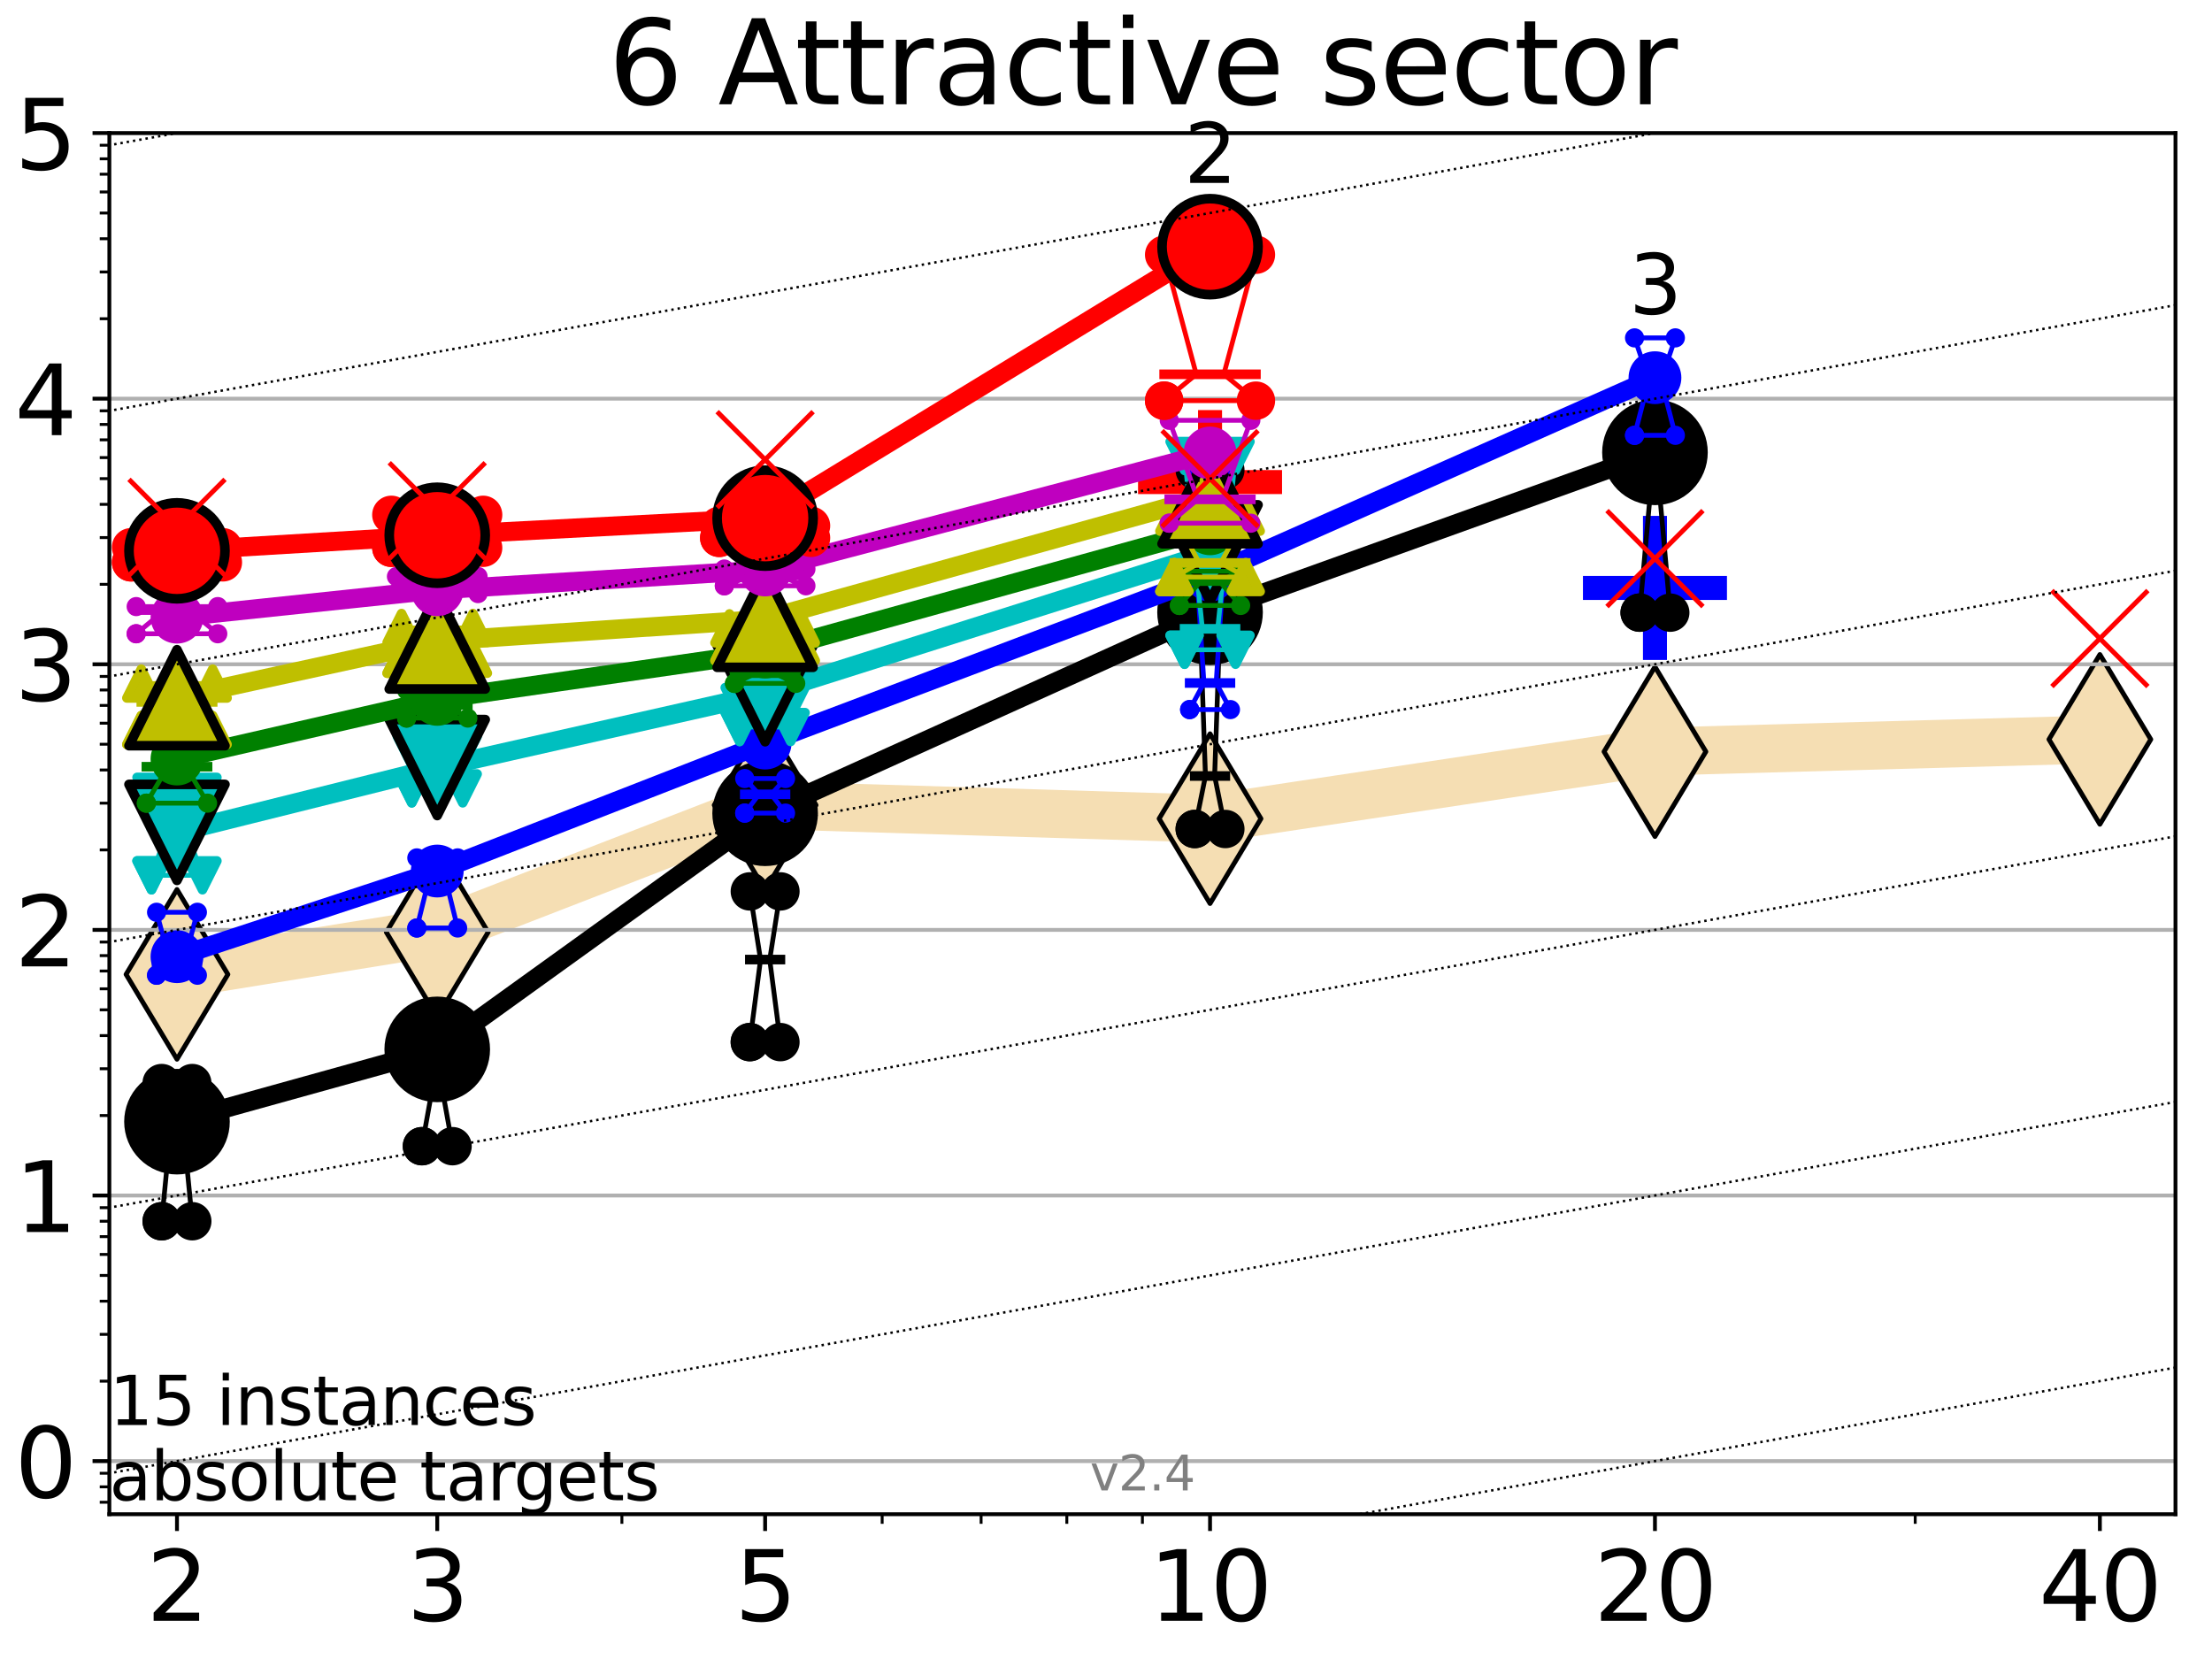 <?xml version="1.0" encoding="utf-8" standalone="no"?>
<!DOCTYPE svg PUBLIC "-//W3C//DTD SVG 1.1//EN"
  "http://www.w3.org/Graphics/SVG/1.1/DTD/svg11.dtd">
<svg height="345.6pt" version="1.1" viewBox="0 0 460.8 345.6" width="460.8pt" xmlns="http://www.w3.org/2000/svg" xmlns:xlink="http://www.w3.org/1999/xlink">
 <defs>
  <style type="text/css">*{stroke-linecap:butt;stroke-linejoin:round;}</style>
 </defs>
 <g id="figure_1">
  <g id="patch_1">
   <path d="M 0 345.6 
L 460.8 345.6 
L 460.8 0 
L 0 0 
z
" style="fill:#ffffff;"/>
  </g>
  <g id="axes_1">
   <g id="patch_2">
    <path d="M 22.78 315.44 
L 453.192 315.44 
L 453.192 27.72 
L 22.78 27.72 
z
" style="fill:#ffffff;"/>
   </g>
   <g id="line2d_1">
    <path clip-path="url(#p9c52d788f8)" d="M 36.868 202.98 
L 91.085 194.198 
L 159.39 167.717 
L 252.074 170.54 
L 344.758 156.581 
L 437.443 154.027 
" style="fill:none;stroke:#f5deb3;stroke-linecap:square;stroke-width:10;"/>
    <defs>
     <path d="M 0 17.678 
L 10.607 0 
L 0 -17.678 
L -10.607 0 
z
" id="m04ded1738f" style="stroke:#000000;stroke-linejoin:miter;"/>
    </defs>
    <g clip-path="url(#p9c52d788f8)">
     <use style="fill:#f5deb3;stroke:#000000;stroke-linejoin:miter;" x="36.868" xlink:href="#m04ded1738f" y="202.98"/>
     <use style="fill:#f5deb3;stroke:#000000;stroke-linejoin:miter;" x="91.085" xlink:href="#m04ded1738f" y="194.198"/>
     <use style="fill:#f5deb3;stroke:#000000;stroke-linejoin:miter;" x="159.39" xlink:href="#m04ded1738f" y="167.717"/>
     <use style="fill:#f5deb3;stroke:#000000;stroke-linejoin:miter;" x="252.074" xlink:href="#m04ded1738f" y="170.54"/>
     <use style="fill:#f5deb3;stroke:#000000;stroke-linejoin:miter;" x="344.758" xlink:href="#m04ded1738f" y="156.581"/>
     <use style="fill:#f5deb3;stroke:#000000;stroke-linejoin:miter;" x="437.443" xlink:href="#m04ded1738f" y="154.027"/>
    </g>
   </g>
   <g id="line2d_2">
    <defs>
     <path d="M -15 0 
L 15 0 
M 0 15 
L 0 -15 
" id="m3f8953ddcd" style="stroke:#ff0000;stroke-width:5;"/>
    </defs>
    <g clip-path="url(#p9c52d788f8)">
     <use style="fill:#ff0000;stroke:#ff0000;stroke-width:5;" x="252.074" xlink:href="#m3f8953ddcd" y="100.425"/>
    </g>
   </g>
   <g id="line2d_3">
    <defs>
     <path d="M -15 0 
L 15 0 
M 0 15 
L 0 -15 
" id="m2ae4618a1c" style="stroke:#0000ff;stroke-width:5;"/>
    </defs>
    <g clip-path="url(#p9c52d788f8)">
     <use style="fill:#0000ff;stroke:#0000ff;stroke-width:5;" x="344.758" xlink:href="#m2ae4618a1c" y="122.476"/>
    </g>
   </g>
   <g id="matplotlib.axis_1">
    <g id="xtick_1">
     <g id="line2d_4">
      <defs>
       <path d="M 0 0 
L 0 3.5 
" id="mb581daf190" style="stroke:#000000;stroke-width:0.8;"/>
      </defs>
      <g>
       <use style="stroke:#000000;stroke-width:0.8;" x="36.868" xlink:href="#mb581daf190" y="315.44"/>
      </g>
     </g>
     <g id="text_1">
      <!-- 2 -->
      <g transform="translate(30.506 337.637)scale(0.2 -0.2)">
       <defs>
        <path d="M 1228 531 
L 3431 531 
L 3431 0 
L 469 0 
L 469 531 
Q 828 903 1448 1529 
Q 2069 2156 2228 2338 
Q 2531 2678 2651 2914 
Q 2772 3150 2772 3378 
Q 2772 3750 2511 3984 
Q 2250 4219 1831 4219 
Q 1534 4219 1204 4116 
Q 875 4013 500 3803 
L 500 4441 
Q 881 4594 1212 4672 
Q 1544 4750 1819 4750 
Q 2544 4750 2975 4387 
Q 3406 4025 3406 3419 
Q 3406 3131 3298 2873 
Q 3191 2616 2906 2266 
Q 2828 2175 2409 1742 
Q 1991 1309 1228 531 
z
" id="DejaVuSans-32" transform="scale(0.016)"/>
       </defs>
       <use xlink:href="#DejaVuSans-32"/>
      </g>
     </g>
    </g>
    <g id="xtick_2">
     <g id="line2d_5">
      <g>
       <use style="stroke:#000000;stroke-width:0.8;" x="91.085" xlink:href="#mb581daf190" y="315.44"/>
      </g>
     </g>
     <g id="text_2">
      <!-- 3 -->
      <g transform="translate(84.723 337.637)scale(0.2 -0.2)">
       <defs>
        <path d="M 2597 2516 
Q 3050 2419 3304 2112 
Q 3559 1806 3559 1356 
Q 3559 666 3084 287 
Q 2609 -91 1734 -91 
Q 1441 -91 1130 -33 
Q 819 25 488 141 
L 488 750 
Q 750 597 1062 519 
Q 1375 441 1716 441 
Q 2309 441 2620 675 
Q 2931 909 2931 1356 
Q 2931 1769 2642 2001 
Q 2353 2234 1838 2234 
L 1294 2234 
L 1294 2753 
L 1863 2753 
Q 2328 2753 2575 2939 
Q 2822 3125 2822 3475 
Q 2822 3834 2567 4026 
Q 2313 4219 1838 4219 
Q 1578 4219 1281 4162 
Q 984 4106 628 3988 
L 628 4550 
Q 988 4650 1302 4700 
Q 1616 4750 1894 4750 
Q 2613 4750 3031 4423 
Q 3450 4097 3450 3541 
Q 3450 3153 3228 2886 
Q 3006 2619 2597 2516 
z
" id="DejaVuSans-33" transform="scale(0.016)"/>
       </defs>
       <use xlink:href="#DejaVuSans-33"/>
      </g>
     </g>
    </g>
    <g id="xtick_3">
     <g id="line2d_6">
      <g>
       <use style="stroke:#000000;stroke-width:0.8;" x="159.39" xlink:href="#mb581daf190" y="315.44"/>
      </g>
     </g>
     <g id="text_3">
      <!-- 5 -->
      <g transform="translate(153.028 337.637)scale(0.2 -0.2)">
       <defs>
        <path d="M 691 4666 
L 3169 4666 
L 3169 4134 
L 1269 4134 
L 1269 2991 
Q 1406 3038 1543 3061 
Q 1681 3084 1819 3084 
Q 2600 3084 3056 2656 
Q 3513 2228 3513 1497 
Q 3513 744 3044 326 
Q 2575 -91 1722 -91 
Q 1428 -91 1123 -41 
Q 819 9 494 109 
L 494 744 
Q 775 591 1075 516 
Q 1375 441 1709 441 
Q 2250 441 2565 725 
Q 2881 1009 2881 1497 
Q 2881 1984 2565 2268 
Q 2250 2553 1709 2553 
Q 1456 2553 1204 2497 
Q 953 2441 691 2322 
L 691 4666 
z
" id="DejaVuSans-35" transform="scale(0.016)"/>
       </defs>
       <use xlink:href="#DejaVuSans-35"/>
      </g>
     </g>
    </g>
    <g id="xtick_4">
     <g id="line2d_7">
      <g>
       <use style="stroke:#000000;stroke-width:0.8;" x="252.074" xlink:href="#mb581daf190" y="315.44"/>
      </g>
     </g>
     <g id="text_4">
      <!-- 10 -->
      <g transform="translate(239.349 337.637)scale(0.2 -0.2)">
       <defs>
        <path d="M 794 531 
L 1825 531 
L 1825 4091 
L 703 3866 
L 703 4441 
L 1819 4666 
L 2450 4666 
L 2450 531 
L 3481 531 
L 3481 0 
L 794 0 
L 794 531 
z
" id="DejaVuSans-31" transform="scale(0.016)"/>
        <path d="M 2034 4250 
Q 1547 4250 1301 3770 
Q 1056 3291 1056 2328 
Q 1056 1369 1301 889 
Q 1547 409 2034 409 
Q 2525 409 2770 889 
Q 3016 1369 3016 2328 
Q 3016 3291 2770 3770 
Q 2525 4250 2034 4250 
z
M 2034 4750 
Q 2819 4750 3233 4129 
Q 3647 3509 3647 2328 
Q 3647 1150 3233 529 
Q 2819 -91 2034 -91 
Q 1250 -91 836 529 
Q 422 1150 422 2328 
Q 422 3509 836 4129 
Q 1250 4750 2034 4750 
z
" id="DejaVuSans-30" transform="scale(0.016)"/>
       </defs>
       <use xlink:href="#DejaVuSans-31"/>
       <use x="63.623" xlink:href="#DejaVuSans-30"/>
      </g>
     </g>
    </g>
    <g id="xtick_5">
     <g id="line2d_8">
      <g>
       <use style="stroke:#000000;stroke-width:0.8;" x="344.758" xlink:href="#mb581daf190" y="315.44"/>
      </g>
     </g>
     <g id="text_5">
      <!-- 20 -->
      <g transform="translate(332.033 337.637)scale(0.2 -0.2)">
       <use xlink:href="#DejaVuSans-32"/>
       <use x="63.623" xlink:href="#DejaVuSans-30"/>
      </g>
     </g>
    </g>
    <g id="xtick_6">
     <g id="line2d_9">
      <g>
       <use style="stroke:#000000;stroke-width:0.8;" x="437.443" xlink:href="#mb581daf190" y="315.44"/>
      </g>
     </g>
     <g id="text_6">
      <!-- 40 -->
      <g transform="translate(424.718 337.637)scale(0.2 -0.2)">
       <defs>
        <path d="M 2419 4116 
L 825 1625 
L 2419 1625 
L 2419 4116 
z
M 2253 4666 
L 3047 4666 
L 3047 1625 
L 3713 1625 
L 3713 1100 
L 3047 1100 
L 3047 0 
L 2419 0 
L 2419 1100 
L 313 1100 
L 313 1709 
L 2253 4666 
z
" id="DejaVuSans-34" transform="scale(0.016)"/>
       </defs>
       <use xlink:href="#DejaVuSans-34"/>
       <use x="63.623" xlink:href="#DejaVuSans-30"/>
      </g>
     </g>
    </g>
    <g id="xtick_7">
     <g id="line2d_10">
      <defs>
       <path d="M 0 0 
L 0 2 
" id="m3ff4a5c472" style="stroke:#000000;stroke-width:0.6;"/>
      </defs>
      <g>
       <use style="stroke:#000000;stroke-width:0.6;" x="129.552" xlink:href="#m3ff4a5c472" y="315.44"/>
      </g>
     </g>
    </g>
    <g id="xtick_8">
     <g id="line2d_11">
      <g>
       <use style="stroke:#000000;stroke-width:0.6;" x="183.769" xlink:href="#m3ff4a5c472" y="315.44"/>
      </g>
     </g>
    </g>
    <g id="xtick_9">
     <g id="line2d_12">
      <g>
       <use style="stroke:#000000;stroke-width:0.6;" x="204.381" xlink:href="#m3ff4a5c472" y="315.44"/>
      </g>
     </g>
    </g>
    <g id="xtick_10">
     <g id="line2d_13">
      <g>
       <use style="stroke:#000000;stroke-width:0.6;" x="222.237" xlink:href="#m3ff4a5c472" y="315.44"/>
      </g>
     </g>
    </g>
    <g id="xtick_11">
     <g id="line2d_14">
      <g>
       <use style="stroke:#000000;stroke-width:0.6;" x="237.986" xlink:href="#m3ff4a5c472" y="315.44"/>
      </g>
     </g>
    </g>
    <g id="xtick_12">
     <g id="line2d_15">
      <g>
       <use style="stroke:#000000;stroke-width:0.6;" x="398.975" xlink:href="#m3ff4a5c472" y="315.44"/>
      </g>
     </g>
    </g>
   </g>
   <g id="matplotlib.axis_2">
    <g id="ytick_1">
     <g id="line2d_16">
      <path clip-path="url(#p9c52d788f8)" d="M 22.78 304.374 
L 453.192 304.374 
" style="fill:none;stroke:#b0b0b0;stroke-linecap:square;stroke-width:0.8;"/>
     </g>
     <g id="line2d_17">
      <defs>
       <path d="M 0 0 
L -3.5 0 
" id="m622031f9d9" style="stroke:#000000;stroke-width:0.8;"/>
      </defs>
      <g>
       <use style="stroke:#000000;stroke-width:0.8;" x="22.78" xlink:href="#m622031f9d9" y="304.374"/>
      </g>
     </g>
     <g id="text_7">
      <!-- 0 -->
      <g transform="translate(3.055 311.972)scale(0.2 -0.2)">
       <use xlink:href="#DejaVuSans-30"/>
      </g>
     </g>
    </g>
    <g id="ytick_2">
     <g id="line2d_18">
      <path clip-path="url(#p9c52d788f8)" d="M 22.78 249.043 
L 453.192 249.043 
" style="fill:none;stroke:#b0b0b0;stroke-linecap:square;stroke-width:0.8;"/>
     </g>
     <g id="line2d_19">
      <g>
       <use style="stroke:#000000;stroke-width:0.8;" x="22.78" xlink:href="#m622031f9d9" y="249.043"/>
      </g>
     </g>
     <g id="text_8">
      <!-- 1 -->
      <g transform="translate(3.055 256.642)scale(0.2 -0.2)">
       <use xlink:href="#DejaVuSans-31"/>
      </g>
     </g>
    </g>
    <g id="ytick_3">
     <g id="line2d_20">
      <path clip-path="url(#p9c52d788f8)" d="M 22.78 193.712 
L 453.192 193.712 
" style="fill:none;stroke:#b0b0b0;stroke-linecap:square;stroke-width:0.8;"/>
     </g>
     <g id="line2d_21">
      <g>
       <use style="stroke:#000000;stroke-width:0.8;" x="22.78" xlink:href="#m622031f9d9" y="193.712"/>
      </g>
     </g>
     <g id="text_9">
      <!-- 2 -->
      <g transform="translate(3.055 201.311)scale(0.2 -0.2)">
       <use xlink:href="#DejaVuSans-32"/>
      </g>
     </g>
    </g>
    <g id="ytick_4">
     <g id="line2d_22">
      <path clip-path="url(#p9c52d788f8)" d="M 22.78 138.382 
L 453.192 138.382 
" style="fill:none;stroke:#b0b0b0;stroke-linecap:square;stroke-width:0.8;"/>
     </g>
     <g id="line2d_23">
      <g>
       <use style="stroke:#000000;stroke-width:0.8;" x="22.78" xlink:href="#m622031f9d9" y="138.382"/>
      </g>
     </g>
     <g id="text_10">
      <!-- 3 -->
      <g transform="translate(3.055 145.98)scale(0.2 -0.2)">
       <use xlink:href="#DejaVuSans-33"/>
      </g>
     </g>
    </g>
    <g id="ytick_5">
     <g id="line2d_24">
      <path clip-path="url(#p9c52d788f8)" d="M 22.78 83.051 
L 453.192 83.051 
" style="fill:none;stroke:#b0b0b0;stroke-linecap:square;stroke-width:0.8;"/>
     </g>
     <g id="line2d_25">
      <g>
       <use style="stroke:#000000;stroke-width:0.8;" x="22.78" xlink:href="#m622031f9d9" y="83.051"/>
      </g>
     </g>
     <g id="text_11">
      <!-- 4 -->
      <g transform="translate(3.055 90.649)scale(0.2 -0.2)">
       <use xlink:href="#DejaVuSans-34"/>
      </g>
     </g>
    </g>
    <g id="ytick_6">
     <g id="line2d_26">
      <path clip-path="url(#p9c52d788f8)" d="M 22.78 27.72 
L 453.192 27.72 
" style="fill:none;stroke:#b0b0b0;stroke-linecap:square;stroke-width:0.8;"/>
     </g>
     <g id="line2d_27">
      <g>
       <use style="stroke:#000000;stroke-width:0.8;" x="22.78" xlink:href="#m622031f9d9" y="27.72"/>
      </g>
     </g>
     <g id="text_12">
      <!-- 5 -->
      <g transform="translate(3.055 35.318)scale(0.2 -0.2)">
       <use xlink:href="#DejaVuSans-35"/>
      </g>
     </g>
    </g>
    <g id="ytick_7">
     <g id="line2d_28">
      <defs>
       <path d="M 0 0 
L -2 0 
" id="mbc659a20f9" style="stroke:#000000;stroke-width:0.6;"/>
      </defs>
      <g>
       <use style="stroke:#000000;stroke-width:0.6;" x="22.78" xlink:href="#mbc659a20f9" y="312.945"/>
      </g>
     </g>
    </g>
    <g id="ytick_8">
     <g id="line2d_29">
      <g>
       <use style="stroke:#000000;stroke-width:0.6;" x="22.78" xlink:href="#mbc659a20f9" y="309.736"/>
      </g>
     </g>
    </g>
    <g id="ytick_9">
     <g id="line2d_30">
      <g>
       <use style="stroke:#000000;stroke-width:0.6;" x="22.78" xlink:href="#mbc659a20f9" y="306.906"/>
      </g>
     </g>
    </g>
    <g id="ytick_10">
     <g id="line2d_31">
      <g>
       <use style="stroke:#000000;stroke-width:0.6;" x="22.78" xlink:href="#mbc659a20f9" y="287.718"/>
      </g>
     </g>
    </g>
    <g id="ytick_11">
     <g id="line2d_32">
      <g>
       <use style="stroke:#000000;stroke-width:0.6;" x="22.78" xlink:href="#mbc659a20f9" y="277.974"/>
      </g>
     </g>
    </g>
    <g id="ytick_12">
     <g id="line2d_33">
      <g>
       <use style="stroke:#000000;stroke-width:0.6;" x="22.78" xlink:href="#mbc659a20f9" y="271.061"/>
      </g>
     </g>
    </g>
    <g id="ytick_13">
     <g id="line2d_34">
      <g>
       <use style="stroke:#000000;stroke-width:0.6;" x="22.78" xlink:href="#mbc659a20f9" y="265.699"/>
      </g>
     </g>
    </g>
    <g id="ytick_14">
     <g id="line2d_35">
      <g>
       <use style="stroke:#000000;stroke-width:0.6;" x="22.78" xlink:href="#mbc659a20f9" y="261.318"/>
      </g>
     </g>
    </g>
    <g id="ytick_15">
     <g id="line2d_36">
      <g>
       <use style="stroke:#000000;stroke-width:0.6;" x="22.78" xlink:href="#mbc659a20f9" y="257.614"/>
      </g>
     </g>
    </g>
    <g id="ytick_16">
     <g id="line2d_37">
      <g>
       <use style="stroke:#000000;stroke-width:0.6;" x="22.78" xlink:href="#mbc659a20f9" y="254.405"/>
      </g>
     </g>
    </g>
    <g id="ytick_17">
     <g id="line2d_38">
      <g>
       <use style="stroke:#000000;stroke-width:0.6;" x="22.78" xlink:href="#mbc659a20f9" y="251.575"/>
      </g>
     </g>
    </g>
    <g id="ytick_18">
     <g id="line2d_39">
      <g>
       <use style="stroke:#000000;stroke-width:0.6;" x="22.78" xlink:href="#mbc659a20f9" y="232.387"/>
      </g>
     </g>
    </g>
    <g id="ytick_19">
     <g id="line2d_40">
      <g>
       <use style="stroke:#000000;stroke-width:0.6;" x="22.78" xlink:href="#mbc659a20f9" y="222.644"/>
      </g>
     </g>
    </g>
    <g id="ytick_20">
     <g id="line2d_41">
      <g>
       <use style="stroke:#000000;stroke-width:0.6;" x="22.78" xlink:href="#mbc659a20f9" y="215.731"/>
      </g>
     </g>
    </g>
    <g id="ytick_21">
     <g id="line2d_42">
      <g>
       <use style="stroke:#000000;stroke-width:0.6;" x="22.78" xlink:href="#mbc659a20f9" y="210.369"/>
      </g>
     </g>
    </g>
    <g id="ytick_22">
     <g id="line2d_43">
      <g>
       <use style="stroke:#000000;stroke-width:0.6;" x="22.78" xlink:href="#mbc659a20f9" y="205.987"/>
      </g>
     </g>
    </g>
    <g id="ytick_23">
     <g id="line2d_44">
      <g>
       <use style="stroke:#000000;stroke-width:0.6;" x="22.78" xlink:href="#mbc659a20f9" y="202.283"/>
      </g>
     </g>
    </g>
    <g id="ytick_24">
     <g id="line2d_45">
      <g>
       <use style="stroke:#000000;stroke-width:0.6;" x="22.78" xlink:href="#mbc659a20f9" y="199.074"/>
      </g>
     </g>
    </g>
    <g id="ytick_25">
     <g id="line2d_46">
      <g>
       <use style="stroke:#000000;stroke-width:0.6;" x="22.78" xlink:href="#mbc659a20f9" y="196.244"/>
      </g>
     </g>
    </g>
    <g id="ytick_26">
     <g id="line2d_47">
      <g>
       <use style="stroke:#000000;stroke-width:0.6;" x="22.78" xlink:href="#mbc659a20f9" y="177.056"/>
      </g>
     </g>
    </g>
    <g id="ytick_27">
     <g id="line2d_48">
      <g>
       <use style="stroke:#000000;stroke-width:0.6;" x="22.78" xlink:href="#mbc659a20f9" y="167.313"/>
      </g>
     </g>
    </g>
    <g id="ytick_28">
     <g id="line2d_49">
      <g>
       <use style="stroke:#000000;stroke-width:0.6;" x="22.78" xlink:href="#mbc659a20f9" y="160.4"/>
      </g>
     </g>
    </g>
    <g id="ytick_29">
     <g id="line2d_50">
      <g>
       <use style="stroke:#000000;stroke-width:0.6;" x="22.78" xlink:href="#mbc659a20f9" y="155.038"/>
      </g>
     </g>
    </g>
    <g id="ytick_30">
     <g id="line2d_51">
      <g>
       <use style="stroke:#000000;stroke-width:0.6;" x="22.78" xlink:href="#mbc659a20f9" y="150.657"/>
      </g>
     </g>
    </g>
    <g id="ytick_31">
     <g id="line2d_52">
      <g>
       <use style="stroke:#000000;stroke-width:0.6;" x="22.78" xlink:href="#mbc659a20f9" y="146.952"/>
      </g>
     </g>
    </g>
    <g id="ytick_32">
     <g id="line2d_53">
      <g>
       <use style="stroke:#000000;stroke-width:0.6;" x="22.78" xlink:href="#mbc659a20f9" y="143.744"/>
      </g>
     </g>
    </g>
    <g id="ytick_33">
     <g id="line2d_54">
      <g>
       <use style="stroke:#000000;stroke-width:0.6;" x="22.78" xlink:href="#mbc659a20f9" y="140.913"/>
      </g>
     </g>
    </g>
    <g id="ytick_34">
     <g id="line2d_55">
      <g>
       <use style="stroke:#000000;stroke-width:0.6;" x="22.78" xlink:href="#mbc659a20f9" y="121.725"/>
      </g>
     </g>
    </g>
    <g id="ytick_35">
     <g id="line2d_56">
      <g>
       <use style="stroke:#000000;stroke-width:0.6;" x="22.78" xlink:href="#mbc659a20f9" y="111.982"/>
      </g>
     </g>
    </g>
    <g id="ytick_36">
     <g id="line2d_57">
      <g>
       <use style="stroke:#000000;stroke-width:0.6;" x="22.78" xlink:href="#mbc659a20f9" y="105.069"/>
      </g>
     </g>
    </g>
    <g id="ytick_37">
     <g id="line2d_58">
      <g>
       <use style="stroke:#000000;stroke-width:0.6;" x="22.78" xlink:href="#mbc659a20f9" y="99.707"/>
      </g>
     </g>
    </g>
    <g id="ytick_38">
     <g id="line2d_59">
      <g>
       <use style="stroke:#000000;stroke-width:0.6;" x="22.78" xlink:href="#mbc659a20f9" y="95.326"/>
      </g>
     </g>
    </g>
    <g id="ytick_39">
     <g id="line2d_60">
      <g>
       <use style="stroke:#000000;stroke-width:0.6;" x="22.78" xlink:href="#mbc659a20f9" y="91.622"/>
      </g>
     </g>
    </g>
    <g id="ytick_40">
     <g id="line2d_61">
      <g>
       <use style="stroke:#000000;stroke-width:0.6;" x="22.78" xlink:href="#mbc659a20f9" y="88.413"/>
      </g>
     </g>
    </g>
    <g id="ytick_41">
     <g id="line2d_62">
      <g>
       <use style="stroke:#000000;stroke-width:0.6;" x="22.78" xlink:href="#mbc659a20f9" y="85.583"/>
      </g>
     </g>
    </g>
    <g id="ytick_42">
     <g id="line2d_63">
      <g>
       <use style="stroke:#000000;stroke-width:0.6;" x="22.78" xlink:href="#mbc659a20f9" y="66.395"/>
      </g>
     </g>
    </g>
    <g id="ytick_43">
     <g id="line2d_64">
      <g>
       <use style="stroke:#000000;stroke-width:0.6;" x="22.78" xlink:href="#mbc659a20f9" y="56.651"/>
      </g>
     </g>
    </g>
    <g id="ytick_44">
     <g id="line2d_65">
      <g>
       <use style="stroke:#000000;stroke-width:0.6;" x="22.78" xlink:href="#mbc659a20f9" y="49.738"/>
      </g>
     </g>
    </g>
    <g id="ytick_45">
     <g id="line2d_66">
      <g>
       <use style="stroke:#000000;stroke-width:0.6;" x="22.78" xlink:href="#mbc659a20f9" y="44.376"/>
      </g>
     </g>
    </g>
    <g id="ytick_46">
     <g id="line2d_67">
      <g>
       <use style="stroke:#000000;stroke-width:0.6;" x="22.78" xlink:href="#mbc659a20f9" y="39.995"/>
      </g>
     </g>
    </g>
    <g id="ytick_47">
     <g id="line2d_68">
      <g>
       <use style="stroke:#000000;stroke-width:0.6;" x="22.78" xlink:href="#mbc659a20f9" y="36.291"/>
      </g>
     </g>
    </g>
    <g id="ytick_48">
     <g id="line2d_69">
      <g>
       <use style="stroke:#000000;stroke-width:0.6;" x="22.78" xlink:href="#mbc659a20f9" y="33.082"/>
      </g>
     </g>
    </g>
    <g id="ytick_49">
     <g id="line2d_70">
      <g>
       <use style="stroke:#000000;stroke-width:0.6;" x="22.78" xlink:href="#mbc659a20f9" y="30.252"/>
      </g>
     </g>
    </g>
   </g>
   <g id="line2d_71">
    <path clip-path="url(#p9c52d788f8)" d="M 33.682 254.405 
L 35.912 231.502 
L 33.682 225.625 
L 40.054 225.625 
L 37.824 231.502 
L 40.054 254.405 
L 33.682 254.405 
" style="fill:none;stroke:#000000;stroke-linecap:square;"/>
   </g>
   <g id="line2d_72">
    <path clip-path="url(#p9c52d788f8)" d="M 33.682 254.405 
L 40.054 254.405 
L 40.054 225.625 
L 33.682 225.625 
L 33.682 254.405 
" style="fill:none;"/>
    <defs>
     <path d="M 0 3 
C 0.796 3 1.559 2.684 2.121 2.121 
C 2.684 1.559 3 0.796 3 0 
C 3 -0.796 2.684 -1.559 2.121 -2.121 
C 1.559 -2.684 0.796 -3 0 -3 
C -0.796 -3 -1.559 -2.684 -2.121 -2.121 
C -2.684 -1.559 -3 -0.796 -3 0 
C -3 0.796 -2.684 1.559 -2.121 2.121 
C -1.559 2.684 -0.796 3 0 3 
z
" id="md456b1a514" style="stroke:#000000;stroke-width:2;"/>
    </defs>
    <g clip-path="url(#p9c52d788f8)">
     <use style="stroke:#000000;stroke-width:2;" x="33.682" xlink:href="#md456b1a514" y="254.405"/>
     <use style="stroke:#000000;stroke-width:2;" x="40.054" xlink:href="#md456b1a514" y="254.405"/>
     <use style="stroke:#000000;stroke-width:2;" x="40.054" xlink:href="#md456b1a514" y="225.625"/>
     <use style="stroke:#000000;stroke-width:2;" x="33.682" xlink:href="#md456b1a514" y="225.625"/>
     <use style="stroke:#000000;stroke-width:2;" x="33.682" xlink:href="#md456b1a514" y="254.405"/>
    </g>
   </g>
   <g id="line2d_73">
    <path clip-path="url(#p9c52d788f8)" d="M 33.682 231.502 
L 40.054 231.502 
" style="fill:none;stroke:#000000;stroke-linecap:square;stroke-width:2;"/>
   </g>
   <g id="line2d_74">
    <path clip-path="url(#p9c52d788f8)" d="M 87.899 238.772 
L 90.129 226.392 
L 87.899 214.943 
L 94.271 214.943 
L 92.041 226.392 
L 94.271 238.772 
L 87.899 238.772 
" style="fill:none;stroke:#000000;stroke-linecap:square;"/>
   </g>
   <g id="line2d_75">
    <path clip-path="url(#p9c52d788f8)" d="M 87.899 238.772 
L 94.271 238.772 
L 94.271 214.943 
L 87.899 214.943 
L 87.899 238.772 
" style="fill:none;"/>
    <g clip-path="url(#p9c52d788f8)">
     <use style="stroke:#000000;stroke-width:2;" x="87.899" xlink:href="#md456b1a514" y="238.772"/>
     <use style="stroke:#000000;stroke-width:2;" x="94.271" xlink:href="#md456b1a514" y="238.772"/>
     <use style="stroke:#000000;stroke-width:2;" x="94.271" xlink:href="#md456b1a514" y="214.943"/>
     <use style="stroke:#000000;stroke-width:2;" x="87.899" xlink:href="#md456b1a514" y="214.943"/>
     <use style="stroke:#000000;stroke-width:2;" x="87.899" xlink:href="#md456b1a514" y="238.772"/>
    </g>
   </g>
   <g id="line2d_76">
    <path clip-path="url(#p9c52d788f8)" d="M 87.899 226.392 
L 94.271 226.392 
" style="fill:none;stroke:#000000;stroke-linecap:square;stroke-width:2;"/>
   </g>
   <g id="line2d_77">
    <path clip-path="url(#p9c52d788f8)" d="M 156.204 217.09 
L 158.434 199.899 
L 156.204 185.696 
L 162.576 185.696 
L 160.346 199.899 
L 162.576 217.09 
L 156.204 217.09 
" style="fill:none;stroke:#000000;stroke-linecap:square;"/>
   </g>
   <g id="line2d_78">
    <path clip-path="url(#p9c52d788f8)" d="M 156.204 217.09 
L 162.576 217.09 
L 162.576 185.696 
L 156.204 185.696 
L 156.204 217.09 
" style="fill:none;"/>
    <g clip-path="url(#p9c52d788f8)">
     <use style="stroke:#000000;stroke-width:2;" x="156.204" xlink:href="#md456b1a514" y="217.09"/>
     <use style="stroke:#000000;stroke-width:2;" x="162.576" xlink:href="#md456b1a514" y="217.09"/>
     <use style="stroke:#000000;stroke-width:2;" x="162.576" xlink:href="#md456b1a514" y="185.696"/>
     <use style="stroke:#000000;stroke-width:2;" x="156.204" xlink:href="#md456b1a514" y="185.696"/>
     <use style="stroke:#000000;stroke-width:2;" x="156.204" xlink:href="#md456b1a514" y="217.09"/>
    </g>
   </g>
   <g id="line2d_79">
    <path clip-path="url(#p9c52d788f8)" d="M 156.204 199.899 
L 162.576 199.899 
" style="fill:none;stroke:#000000;stroke-linecap:square;stroke-width:2;"/>
   </g>
   <g id="line2d_80">
    <path clip-path="url(#p9c52d788f8)" d="M 248.888 172.695 
L 251.118 161.655 
L 248.888 97.921 
L 255.26 97.921 
L 253.03 161.655 
L 255.26 172.695 
L 248.888 172.695 
" style="fill:none;stroke:#000000;stroke-linecap:square;"/>
   </g>
   <g id="line2d_81">
    <path clip-path="url(#p9c52d788f8)" d="M 248.888 172.695 
L 255.26 172.695 
L 255.26 97.921 
L 248.888 97.921 
L 248.888 172.695 
" style="fill:none;"/>
    <g clip-path="url(#p9c52d788f8)">
     <use style="stroke:#000000;stroke-width:2;" x="248.888" xlink:href="#md456b1a514" y="172.695"/>
     <use style="stroke:#000000;stroke-width:2;" x="255.26" xlink:href="#md456b1a514" y="172.695"/>
     <use style="stroke:#000000;stroke-width:2;" x="255.26" xlink:href="#md456b1a514" y="97.921"/>
     <use style="stroke:#000000;stroke-width:2;" x="248.888" xlink:href="#md456b1a514" y="97.921"/>
     <use style="stroke:#000000;stroke-width:2;" x="248.888" xlink:href="#md456b1a514" y="172.695"/>
    </g>
   </g>
   <g id="line2d_82">
    <path clip-path="url(#p9c52d788f8)" d="M 248.888 161.655 
L 255.26 161.655 
" style="fill:none;stroke:#000000;stroke-linecap:square;stroke-width:2;"/>
   </g>
   <g id="line2d_83">
    <path clip-path="url(#p9c52d788f8)" d="M 341.572 127.626 
L 343.803 102.615 
L 341.572 93.165 
L 347.945 93.165 
L 345.714 102.615 
L 347.945 127.626 
L 341.572 127.626 
" style="fill:none;stroke:#000000;stroke-linecap:square;"/>
   </g>
   <g id="line2d_84">
    <path clip-path="url(#p9c52d788f8)" d="M 341.572 127.626 
L 347.945 127.626 
L 347.945 93.165 
L 341.572 93.165 
L 341.572 127.626 
" style="fill:none;"/>
    <g clip-path="url(#p9c52d788f8)">
     <use style="stroke:#000000;stroke-width:2;" x="341.572" xlink:href="#md456b1a514" y="127.626"/>
     <use style="stroke:#000000;stroke-width:2;" x="347.945" xlink:href="#md456b1a514" y="127.626"/>
     <use style="stroke:#000000;stroke-width:2;" x="347.945" xlink:href="#md456b1a514" y="93.165"/>
     <use style="stroke:#000000;stroke-width:2;" x="341.572" xlink:href="#md456b1a514" y="93.165"/>
     <use style="stroke:#000000;stroke-width:2;" x="341.572" xlink:href="#md456b1a514" y="127.626"/>
    </g>
   </g>
   <g id="line2d_85">
    <path clip-path="url(#p9c52d788f8)" d="M 341.572 102.615 
L 347.945 102.615 
" style="fill:none;stroke:#000000;stroke-linecap:square;stroke-width:2;"/>
   </g>
   <g id="line2d_86">
    <path clip-path="url(#p9c52d788f8)" d="M 36.868 233.662 
L 91.085 218.606 
" style="fill:none;stroke:#000000;stroke-linecap:square;stroke-width:4;"/>
   </g>
   <g id="line2d_87">
    <path clip-path="url(#p9c52d788f8)" d="M 91.085 218.606 
L 159.39 169.421 
" style="fill:none;stroke:#000000;stroke-linecap:square;stroke-width:4;"/>
   </g>
   <g id="line2d_88">
    <path clip-path="url(#p9c52d788f8)" d="M 159.39 169.421 
L 252.074 127.543 
" style="fill:none;stroke:#000000;stroke-linecap:square;stroke-width:4;"/>
   </g>
   <g id="line2d_89">
    <path clip-path="url(#p9c52d788f8)" d="M 252.074 127.543 
L 344.758 94.232 
" style="fill:none;stroke:#000000;stroke-linecap:square;stroke-width:4;"/>
   </g>
   <g id="line2d_90">
    <path clip-path="url(#p9c52d788f8)" d="M 36.868 233.662 
L 91.085 218.606 
L 159.39 169.421 
L 252.074 127.543 
L 344.758 94.232 
" style="fill:none;"/>
    <defs>
     <path d="M 0 10 
C 2.652 10 5.196 8.946 7.071 7.071 
C 8.946 5.196 10 2.652 10 0 
C 10 -2.652 8.946 -5.196 7.071 -7.071 
C 5.196 -8.946 2.652 -10 0 -10 
C -2.652 -10 -5.196 -8.946 -7.071 -7.071 
C -8.946 -5.196 -10 -2.652 -10 0 
C -10 2.652 -8.946 5.196 -7.071 7.071 
C -5.196 8.946 -2.652 10 0 10 
z
" id="m27c06c82ae" style="stroke:#000000;stroke-width:2;"/>
    </defs>
    <g clip-path="url(#p9c52d788f8)">
     <use style="stroke:#000000;stroke-width:2;" x="36.868" xlink:href="#m27c06c82ae" y="233.662"/>
     <use style="stroke:#000000;stroke-width:2;" x="91.085" xlink:href="#m27c06c82ae" y="218.606"/>
     <use style="stroke:#000000;stroke-width:2;" x="159.39" xlink:href="#m27c06c82ae" y="169.421"/>
     <use style="stroke:#000000;stroke-width:2;" x="252.074" xlink:href="#m27c06c82ae" y="127.543"/>
     <use style="stroke:#000000;stroke-width:2;" x="344.758" xlink:href="#m27c06c82ae" y="94.232"/>
    </g>
   </g>
   <g id="line2d_91">
    <path clip-path="url(#p9c52d788f8)" d="M 32.62 203.157 
L 35.594 201.111 
L 32.62 190.042 
L 41.116 190.042 
L 38.143 201.111 
L 41.116 203.157 
L 32.62 203.157 
" style="fill:none;stroke:#0000ff;stroke-linecap:square;"/>
   </g>
   <g id="line2d_92">
    <path clip-path="url(#p9c52d788f8)" d="M 32.62 203.157 
L 41.116 203.157 
L 41.116 190.042 
L 32.62 190.042 
L 32.62 203.157 
" style="fill:none;"/>
    <defs>
     <path d="M 0 1.5 
C 0.398 1.5 0.779 1.342 1.061 1.061 
C 1.342 0.779 1.5 0.398 1.5 0 
C 1.5 -0.398 1.342 -0.779 1.061 -1.061 
C 0.779 -1.342 0.398 -1.5 0 -1.5 
C -0.398 -1.5 -0.779 -1.342 -1.061 -1.061 
C -1.342 -0.779 -1.5 -0.398 -1.5 0 
C -1.5 0.398 -1.342 0.779 -1.061 1.061 
C -0.779 1.342 -0.398 1.5 0 1.5 
z
" id="m27bd20782d" style="stroke:#0000ff;"/>
    </defs>
    <g clip-path="url(#p9c52d788f8)">
     <use style="fill:#0000ff;stroke:#0000ff;" x="32.62" xlink:href="#m27bd20782d" y="203.157"/>
     <use style="fill:#0000ff;stroke:#0000ff;" x="41.116" xlink:href="#m27bd20782d" y="203.157"/>
     <use style="fill:#0000ff;stroke:#0000ff;" x="41.116" xlink:href="#m27bd20782d" y="190.042"/>
     <use style="fill:#0000ff;stroke:#0000ff;" x="32.62" xlink:href="#m27bd20782d" y="190.042"/>
     <use style="fill:#0000ff;stroke:#0000ff;" x="32.62" xlink:href="#m27bd20782d" y="203.157"/>
    </g>
   </g>
   <g id="line2d_93">
    <path clip-path="url(#p9c52d788f8)" d="M 32.62 201.111 
L 41.116 201.111 
" style="fill:none;stroke:#0000ff;stroke-linecap:square;stroke-width:2;"/>
   </g>
   <g id="line2d_94">
    <path clip-path="url(#p9c52d788f8)" d="M 86.837 193.315 
L 89.811 181.294 
L 86.837 178.714 
L 95.333 178.714 
L 92.359 181.294 
L 95.333 193.315 
L 86.837 193.315 
" style="fill:none;stroke:#0000ff;stroke-linecap:square;"/>
   </g>
   <g id="line2d_95">
    <path clip-path="url(#p9c52d788f8)" d="M 86.837 193.315 
L 95.333 193.315 
L 95.333 178.714 
L 86.837 178.714 
L 86.837 193.315 
" style="fill:none;"/>
    <g clip-path="url(#p9c52d788f8)">
     <use style="fill:#0000ff;stroke:#0000ff;" x="86.837" xlink:href="#m27bd20782d" y="193.315"/>
     <use style="fill:#0000ff;stroke:#0000ff;" x="95.333" xlink:href="#m27bd20782d" y="193.315"/>
     <use style="fill:#0000ff;stroke:#0000ff;" x="95.333" xlink:href="#m27bd20782d" y="178.714"/>
     <use style="fill:#0000ff;stroke:#0000ff;" x="86.837" xlink:href="#m27bd20782d" y="178.714"/>
     <use style="fill:#0000ff;stroke:#0000ff;" x="86.837" xlink:href="#m27bd20782d" y="193.315"/>
    </g>
   </g>
   <g id="line2d_96">
    <path clip-path="url(#p9c52d788f8)" d="M 86.837 181.294 
L 95.333 181.294 
" style="fill:none;stroke:#0000ff;stroke-linecap:square;stroke-width:2;"/>
   </g>
   <g id="line2d_97">
    <path clip-path="url(#p9c52d788f8)" d="M 155.142 169.386 
L 158.116 165.471 
L 155.142 162.183 
L 163.638 162.183 
L 160.665 165.471 
L 163.638 169.386 
L 155.142 169.386 
" style="fill:none;stroke:#0000ff;stroke-linecap:square;"/>
   </g>
   <g id="line2d_98">
    <path clip-path="url(#p9c52d788f8)" d="M 155.142 169.386 
L 163.638 169.386 
L 163.638 162.183 
L 155.142 162.183 
L 155.142 169.386 
" style="fill:none;"/>
    <g clip-path="url(#p9c52d788f8)">
     <use style="fill:#0000ff;stroke:#0000ff;" x="155.142" xlink:href="#m27bd20782d" y="169.386"/>
     <use style="fill:#0000ff;stroke:#0000ff;" x="163.638" xlink:href="#m27bd20782d" y="169.386"/>
     <use style="fill:#0000ff;stroke:#0000ff;" x="163.638" xlink:href="#m27bd20782d" y="162.183"/>
     <use style="fill:#0000ff;stroke:#0000ff;" x="155.142" xlink:href="#m27bd20782d" y="162.183"/>
     <use style="fill:#0000ff;stroke:#0000ff;" x="155.142" xlink:href="#m27bd20782d" y="169.386"/>
    </g>
   </g>
   <g id="line2d_99">
    <path clip-path="url(#p9c52d788f8)" d="M 155.142 165.471 
L 163.638 165.471 
" style="fill:none;stroke:#0000ff;stroke-linecap:square;stroke-width:2;"/>
   </g>
   <g id="line2d_100">
    <path clip-path="url(#p9c52d788f8)" d="M 247.826 147.819 
L 250.8 142.277 
L 247.826 96.109 
L 256.322 96.109 
L 253.349 142.277 
L 256.322 147.819 
L 247.826 147.819 
" style="fill:none;stroke:#0000ff;stroke-linecap:square;"/>
   </g>
   <g id="line2d_101">
    <path clip-path="url(#p9c52d788f8)" d="M 247.826 147.819 
L 256.322 147.819 
L 256.322 96.109 
L 247.826 96.109 
L 247.826 147.819 
" style="fill:none;"/>
    <g clip-path="url(#p9c52d788f8)">
     <use style="fill:#0000ff;stroke:#0000ff;" x="247.826" xlink:href="#m27bd20782d" y="147.819"/>
     <use style="fill:#0000ff;stroke:#0000ff;" x="256.322" xlink:href="#m27bd20782d" y="147.819"/>
     <use style="fill:#0000ff;stroke:#0000ff;" x="256.322" xlink:href="#m27bd20782d" y="96.109"/>
     <use style="fill:#0000ff;stroke:#0000ff;" x="247.826" xlink:href="#m27bd20782d" y="96.109"/>
     <use style="fill:#0000ff;stroke:#0000ff;" x="247.826" xlink:href="#m27bd20782d" y="147.819"/>
    </g>
   </g>
   <g id="line2d_102">
    <path clip-path="url(#p9c52d788f8)" d="M 247.826 142.277 
L 256.322 142.277 
" style="fill:none;stroke:#0000ff;stroke-linecap:square;stroke-width:2;"/>
   </g>
   <g id="line2d_103">
    <path clip-path="url(#p9c52d788f8)" d="M 340.51 90.684 
L 343.484 79.146 
L 340.51 70.387 
L 349.007 70.387 
L 346.033 79.146 
L 349.007 90.684 
L 340.51 90.684 
" style="fill:none;stroke:#0000ff;stroke-linecap:square;"/>
   </g>
   <g id="line2d_104">
    <path clip-path="url(#p9c52d788f8)" d="M 340.51 90.684 
L 349.007 90.684 
L 349.007 70.387 
L 340.51 70.387 
L 340.51 90.684 
" style="fill:none;"/>
    <g clip-path="url(#p9c52d788f8)">
     <use style="fill:#0000ff;stroke:#0000ff;" x="340.51" xlink:href="#m27bd20782d" y="90.684"/>
     <use style="fill:#0000ff;stroke:#0000ff;" x="349.007" xlink:href="#m27bd20782d" y="90.684"/>
     <use style="fill:#0000ff;stroke:#0000ff;" x="349.007" xlink:href="#m27bd20782d" y="70.387"/>
     <use style="fill:#0000ff;stroke:#0000ff;" x="340.51" xlink:href="#m27bd20782d" y="70.387"/>
     <use style="fill:#0000ff;stroke:#0000ff;" x="340.51" xlink:href="#m27bd20782d" y="90.684"/>
    </g>
   </g>
   <g id="line2d_105">
    <path clip-path="url(#p9c52d788f8)" d="M 340.51 79.146 
L 349.007 79.146 
" style="fill:none;stroke:#0000ff;stroke-linecap:square;stroke-width:2;"/>
   </g>
   <g id="line2d_106">
    <path clip-path="url(#p9c52d788f8)" d="M 36.868 199.296 
L 91.085 181.453 
" style="fill:none;stroke:#0000ff;stroke-linecap:square;stroke-width:4;"/>
   </g>
   <g id="line2d_107">
    <path clip-path="url(#p9c52d788f8)" d="M 91.085 181.453 
L 159.39 154.796 
" style="fill:none;stroke:#0000ff;stroke-linecap:square;stroke-width:4;"/>
   </g>
   <g id="line2d_108">
    <path clip-path="url(#p9c52d788f8)" d="M 159.39 154.796 
L 252.074 119.794 
" style="fill:none;stroke:#0000ff;stroke-linecap:square;stroke-width:4;"/>
   </g>
   <g id="line2d_109">
    <path clip-path="url(#p9c52d788f8)" d="M 252.074 119.794 
L 344.758 78.682 
" style="fill:none;stroke:#0000ff;stroke-linecap:square;stroke-width:4;"/>
   </g>
   <g id="line2d_110">
    <path clip-path="url(#p9c52d788f8)" d="M 36.868 199.296 
L 91.085 181.453 
L 159.39 154.796 
L 252.074 119.794 
L 344.758 78.682 
" style="fill:none;"/>
    <defs>
     <path d="M 0 5 
C 1.326 5 2.598 4.473 3.536 3.536 
C 4.473 2.598 5 1.326 5 0 
C 5 -1.326 4.473 -2.598 3.536 -3.536 
C 2.598 -4.473 1.326 -5 0 -5 
C -1.326 -5 -2.598 -4.473 -3.536 -3.536 
C -4.473 -2.598 -5 -1.326 -5 0 
C -5 1.326 -4.473 2.598 -3.536 3.536 
C -2.598 4.473 -1.326 5 0 5 
z
" id="me8a3e7ef23" style="stroke:#0000ff;"/>
    </defs>
    <g clip-path="url(#p9c52d788f8)">
     <use style="fill:#0000ff;stroke:#0000ff;" x="36.868" xlink:href="#me8a3e7ef23" y="199.296"/>
     <use style="fill:#0000ff;stroke:#0000ff;" x="91.085" xlink:href="#me8a3e7ef23" y="181.453"/>
     <use style="fill:#0000ff;stroke:#0000ff;" x="159.39" xlink:href="#me8a3e7ef23" y="154.796"/>
     <use style="fill:#0000ff;stroke:#0000ff;" x="252.074" xlink:href="#me8a3e7ef23" y="119.794"/>
     <use style="fill:#0000ff;stroke:#0000ff;" x="344.758" xlink:href="#me8a3e7ef23" y="78.682"/>
    </g>
   </g>
   <g id="line2d_111">
    <path clip-path="url(#p9c52d788f8)" d="M 31.558 182.343 
L 35.275 172.13 
L 31.558 164.95 
L 42.178 164.95 
L 38.461 172.13 
L 42.178 182.343 
L 31.558 182.343 
" style="fill:none;stroke:#00bfbf;stroke-linecap:square;"/>
   </g>
   <g id="line2d_112">
    <path clip-path="url(#p9c52d788f8)" d="M 31.558 182.343 
L 42.178 182.343 
L 42.178 164.95 
L 31.558 164.95 
L 31.558 182.343 
" style="fill:none;"/>
    <defs>
     <path d="M -0 3 
L 3 -3 
L -3 -3 
z
" id="m6bdb931bbc" style="stroke:#00bfbf;stroke-linejoin:miter;stroke-width:2;"/>
    </defs>
    <g clip-path="url(#p9c52d788f8)">
     <use style="fill:#00bfbf;stroke:#00bfbf;stroke-linejoin:miter;stroke-width:2;" x="31.558" xlink:href="#m6bdb931bbc" y="182.343"/>
     <use style="fill:#00bfbf;stroke:#00bfbf;stroke-linejoin:miter;stroke-width:2;" x="42.178" xlink:href="#m6bdb931bbc" y="182.343"/>
     <use style="fill:#00bfbf;stroke:#00bfbf;stroke-linejoin:miter;stroke-width:2;" x="42.178" xlink:href="#m6bdb931bbc" y="164.95"/>
     <use style="fill:#00bfbf;stroke:#00bfbf;stroke-linejoin:miter;stroke-width:2;" x="31.558" xlink:href="#m6bdb931bbc" y="164.95"/>
     <use style="fill:#00bfbf;stroke:#00bfbf;stroke-linejoin:miter;stroke-width:2;" x="31.558" xlink:href="#m6bdb931bbc" y="182.343"/>
    </g>
   </g>
   <g id="line2d_113">
    <path clip-path="url(#p9c52d788f8)" d="M 31.558 172.13 
L 42.178 172.13 
" style="fill:none;stroke:#00bfbf;stroke-linecap:square;stroke-width:2;"/>
   </g>
   <g id="line2d_114">
    <path clip-path="url(#p9c52d788f8)" d="M 85.775 164.235 
L 89.492 162.079 
L 85.775 156.389 
L 96.395 156.389 
L 92.678 162.079 
L 96.395 164.235 
L 85.775 164.235 
" style="fill:none;stroke:#00bfbf;stroke-linecap:square;"/>
   </g>
   <g id="line2d_115">
    <path clip-path="url(#p9c52d788f8)" d="M 85.775 164.235 
L 96.395 164.235 
L 96.395 156.389 
L 85.775 156.389 
L 85.775 164.235 
" style="fill:none;"/>
    <g clip-path="url(#p9c52d788f8)">
     <use style="fill:#00bfbf;stroke:#00bfbf;stroke-linejoin:miter;stroke-width:2;" x="85.775" xlink:href="#m6bdb931bbc" y="164.235"/>
     <use style="fill:#00bfbf;stroke:#00bfbf;stroke-linejoin:miter;stroke-width:2;" x="96.395" xlink:href="#m6bdb931bbc" y="164.235"/>
     <use style="fill:#00bfbf;stroke:#00bfbf;stroke-linejoin:miter;stroke-width:2;" x="96.395" xlink:href="#m6bdb931bbc" y="156.389"/>
     <use style="fill:#00bfbf;stroke:#00bfbf;stroke-linejoin:miter;stroke-width:2;" x="85.775" xlink:href="#m6bdb931bbc" y="156.389"/>
     <use style="fill:#00bfbf;stroke:#00bfbf;stroke-linejoin:miter;stroke-width:2;" x="85.775" xlink:href="#m6bdb931bbc" y="164.235"/>
    </g>
   </g>
   <g id="line2d_116">
    <path clip-path="url(#p9c52d788f8)" d="M 85.775 162.079 
L 96.395 162.079 
" style="fill:none;stroke:#00bfbf;stroke-linecap:square;stroke-width:2;"/>
   </g>
   <g id="line2d_117">
    <path clip-path="url(#p9c52d788f8)" d="M 154.08 151.455 
L 157.797 148.359 
L 154.08 146.242 
L 164.7 146.242 
L 160.983 148.359 
L 164.7 151.455 
L 154.08 151.455 
" style="fill:none;stroke:#00bfbf;stroke-linecap:square;"/>
   </g>
   <g id="line2d_118">
    <path clip-path="url(#p9c52d788f8)" d="M 154.08 151.455 
L 164.7 151.455 
L 164.7 146.242 
L 154.08 146.242 
L 154.08 151.455 
" style="fill:none;"/>
    <g clip-path="url(#p9c52d788f8)">
     <use style="fill:#00bfbf;stroke:#00bfbf;stroke-linejoin:miter;stroke-width:2;" x="154.08" xlink:href="#m6bdb931bbc" y="151.455"/>
     <use style="fill:#00bfbf;stroke:#00bfbf;stroke-linejoin:miter;stroke-width:2;" x="164.7" xlink:href="#m6bdb931bbc" y="151.455"/>
     <use style="fill:#00bfbf;stroke:#00bfbf;stroke-linejoin:miter;stroke-width:2;" x="164.7" xlink:href="#m6bdb931bbc" y="146.242"/>
     <use style="fill:#00bfbf;stroke:#00bfbf;stroke-linejoin:miter;stroke-width:2;" x="154.08" xlink:href="#m6bdb931bbc" y="146.242"/>
     <use style="fill:#00bfbf;stroke:#00bfbf;stroke-linejoin:miter;stroke-width:2;" x="154.08" xlink:href="#m6bdb931bbc" y="151.455"/>
    </g>
   </g>
   <g id="line2d_119">
    <path clip-path="url(#p9c52d788f8)" d="M 154.08 148.359 
L 164.7 148.359 
" style="fill:none;stroke:#00bfbf;stroke-linecap:square;stroke-width:2;"/>
   </g>
   <g id="line2d_120">
    <path clip-path="url(#p9c52d788f8)" d="M 246.764 135.358 
L 250.481 130.999 
L 246.764 94.997 
L 257.384 94.997 
L 253.667 130.999 
L 257.384 135.358 
L 246.764 135.358 
" style="fill:none;stroke:#00bfbf;stroke-linecap:square;"/>
   </g>
   <g id="line2d_121">
    <path clip-path="url(#p9c52d788f8)" d="M 246.764 135.358 
L 257.384 135.358 
L 257.384 94.997 
L 246.764 94.997 
L 246.764 135.358 
" style="fill:none;"/>
    <g clip-path="url(#p9c52d788f8)">
     <use style="fill:#00bfbf;stroke:#00bfbf;stroke-linejoin:miter;stroke-width:2;" x="246.764" xlink:href="#m6bdb931bbc" y="135.358"/>
     <use style="fill:#00bfbf;stroke:#00bfbf;stroke-linejoin:miter;stroke-width:2;" x="257.384" xlink:href="#m6bdb931bbc" y="135.358"/>
     <use style="fill:#00bfbf;stroke:#00bfbf;stroke-linejoin:miter;stroke-width:2;" x="257.384" xlink:href="#m6bdb931bbc" y="94.997"/>
     <use style="fill:#00bfbf;stroke:#00bfbf;stroke-linejoin:miter;stroke-width:2;" x="246.764" xlink:href="#m6bdb931bbc" y="94.997"/>
     <use style="fill:#00bfbf;stroke:#00bfbf;stroke-linejoin:miter;stroke-width:2;" x="246.764" xlink:href="#m6bdb931bbc" y="135.358"/>
    </g>
   </g>
   <g id="line2d_122">
    <path clip-path="url(#p9c52d788f8)" d="M 246.764 130.999 
L 257.384 130.999 
" style="fill:none;stroke:#00bfbf;stroke-linecap:square;stroke-width:2;"/>
   </g>
   <g id="line2d_123">
    <path clip-path="url(#p9c52d788f8)" d="M 36.868 173.403 
L 91.085 159.897 
" style="fill:none;stroke:#00bfbf;stroke-linecap:square;stroke-width:4;"/>
   </g>
   <g id="line2d_124">
    <path clip-path="url(#p9c52d788f8)" d="M 91.085 159.897 
L 159.39 144.516 
" style="fill:none;stroke:#00bfbf;stroke-linecap:square;stroke-width:4;"/>
   </g>
   <g id="line2d_125">
    <path clip-path="url(#p9c52d788f8)" d="M 159.39 144.516 
L 252.074 115.164 
" style="fill:none;stroke:#00bfbf;stroke-linecap:square;stroke-width:4;"/>
   </g>
   <g id="line2d_126">
    <path clip-path="url(#p9c52d788f8)" d="M 36.868 173.403 
L 91.085 159.897 
L 159.39 144.516 
L 252.074 115.164 
" style="fill:none;"/>
    <defs>
     <path d="M -0 10 
L 10 -10 
L -10 -10 
z
" id="mfa90c9c64e" style="stroke:#000000;stroke-linejoin:miter;stroke-width:2;"/>
    </defs>
    <g clip-path="url(#p9c52d788f8)">
     <use style="fill:#00bfbf;stroke:#000000;stroke-linejoin:miter;stroke-width:2;" x="36.868" xlink:href="#mfa90c9c64e" y="173.403"/>
     <use style="fill:#00bfbf;stroke:#000000;stroke-linejoin:miter;stroke-width:2;" x="91.085" xlink:href="#mfa90c9c64e" y="159.897"/>
     <use style="fill:#00bfbf;stroke:#000000;stroke-linejoin:miter;stroke-width:2;" x="159.39" xlink:href="#mfa90c9c64e" y="144.516"/>
     <use style="fill:#00bfbf;stroke:#000000;stroke-linejoin:miter;stroke-width:2;" x="252.074" xlink:href="#mfa90c9c64e" y="115.164"/>
    </g>
   </g>
   <g id="line2d_127">
    <path clip-path="url(#p9c52d788f8)" d="M 30.496 167.313 
L 34.957 159.719 
L 30.496 149.676 
L 43.24 149.676 
L 38.78 159.719 
L 43.24 167.313 
L 30.496 167.313 
" style="fill:none;stroke:#008000;stroke-linecap:square;"/>
   </g>
   <g id="line2d_128">
    <path clip-path="url(#p9c52d788f8)" d="M 30.496 167.313 
L 43.24 167.313 
L 43.24 149.676 
L 30.496 149.676 
L 30.496 167.313 
" style="fill:none;"/>
    <defs>
     <path d="M 0 1.5 
C 0.398 1.5 0.779 1.342 1.061 1.061 
C 1.342 0.779 1.5 0.398 1.5 0 
C 1.5 -0.398 1.342 -0.779 1.061 -1.061 
C 0.779 -1.342 0.398 -1.5 0 -1.5 
C -0.398 -1.5 -0.779 -1.342 -1.061 -1.061 
C -1.342 -0.779 -1.5 -0.398 -1.5 0 
C -1.5 0.398 -1.342 0.779 -1.061 1.061 
C -0.779 1.342 -0.398 1.5 0 1.5 
z
" id="m035c4bab4b" style="stroke:#008000;"/>
    </defs>
    <g clip-path="url(#p9c52d788f8)">
     <use style="fill:#008000;stroke:#008000;" x="30.496" xlink:href="#m035c4bab4b" y="167.313"/>
     <use style="fill:#008000;stroke:#008000;" x="43.24" xlink:href="#m035c4bab4b" y="167.313"/>
     <use style="fill:#008000;stroke:#008000;" x="43.24" xlink:href="#m035c4bab4b" y="149.676"/>
     <use style="fill:#008000;stroke:#008000;" x="30.496" xlink:href="#m035c4bab4b" y="149.676"/>
     <use style="fill:#008000;stroke:#008000;" x="30.496" xlink:href="#m035c4bab4b" y="167.313"/>
    </g>
   </g>
   <g id="line2d_129">
    <path clip-path="url(#p9c52d788f8)" d="M 30.496 159.719 
L 43.24 159.719 
" style="fill:none;stroke:#008000;stroke-linecap:square;stroke-width:2;"/>
   </g>
   <g id="line2d_130">
    <path clip-path="url(#p9c52d788f8)" d="M 84.713 149.586 
L 89.173 146.827 
L 84.713 143.814 
L 97.457 143.814 
L 92.997 146.827 
L 97.457 149.586 
L 84.713 149.586 
" style="fill:none;stroke:#008000;stroke-linecap:square;"/>
   </g>
   <g id="line2d_131">
    <path clip-path="url(#p9c52d788f8)" d="M 84.713 149.586 
L 97.457 149.586 
L 97.457 143.814 
L 84.713 143.814 
L 84.713 149.586 
" style="fill:none;"/>
    <g clip-path="url(#p9c52d788f8)">
     <use style="fill:#008000;stroke:#008000;" x="84.713" xlink:href="#m035c4bab4b" y="149.586"/>
     <use style="fill:#008000;stroke:#008000;" x="97.457" xlink:href="#m035c4bab4b" y="149.586"/>
     <use style="fill:#008000;stroke:#008000;" x="97.457" xlink:href="#m035c4bab4b" y="143.814"/>
     <use style="fill:#008000;stroke:#008000;" x="84.713" xlink:href="#m035c4bab4b" y="143.814"/>
     <use style="fill:#008000;stroke:#008000;" x="84.713" xlink:href="#m035c4bab4b" y="149.586"/>
    </g>
   </g>
   <g id="line2d_132">
    <path clip-path="url(#p9c52d788f8)" d="M 84.713 146.827 
L 97.457 146.827 
" style="fill:none;stroke:#008000;stroke-linecap:square;stroke-width:2;"/>
   </g>
   <g id="line2d_133">
    <path clip-path="url(#p9c52d788f8)" d="M 153.018 142.366 
L 157.478 140.239 
L 153.018 138.382 
L 165.762 138.382 
L 161.302 140.239 
L 165.762 142.366 
L 153.018 142.366 
" style="fill:none;stroke:#008000;stroke-linecap:square;"/>
   </g>
   <g id="line2d_134">
    <path clip-path="url(#p9c52d788f8)" d="M 153.018 142.366 
L 165.762 142.366 
L 165.762 138.382 
L 153.018 138.382 
L 153.018 142.366 
" style="fill:none;"/>
    <g clip-path="url(#p9c52d788f8)">
     <use style="fill:#008000;stroke:#008000;" x="153.018" xlink:href="#m035c4bab4b" y="142.366"/>
     <use style="fill:#008000;stroke:#008000;" x="165.762" xlink:href="#m035c4bab4b" y="142.366"/>
     <use style="fill:#008000;stroke:#008000;" x="165.762" xlink:href="#m035c4bab4b" y="138.382"/>
     <use style="fill:#008000;stroke:#008000;" x="153.018" xlink:href="#m035c4bab4b" y="138.382"/>
     <use style="fill:#008000;stroke:#008000;" x="153.018" xlink:href="#m035c4bab4b" y="142.366"/>
    </g>
   </g>
   <g id="line2d_135">
    <path clip-path="url(#p9c52d788f8)" d="M 153.018 140.239 
L 165.762 140.239 
" style="fill:none;stroke:#008000;stroke-linecap:square;stroke-width:2;"/>
   </g>
   <g id="line2d_136">
    <path clip-path="url(#p9c52d788f8)" d="M 245.702 126.128 
L 250.163 121.052 
L 245.702 119.015 
L 258.446 119.015 
L 253.986 121.052 
L 258.446 126.128 
L 245.702 126.128 
" style="fill:none;stroke:#008000;stroke-linecap:square;"/>
   </g>
   <g id="line2d_137">
    <path clip-path="url(#p9c52d788f8)" d="M 245.702 126.128 
L 258.446 126.128 
L 258.446 119.015 
L 245.702 119.015 
L 245.702 126.128 
" style="fill:none;"/>
    <g clip-path="url(#p9c52d788f8)">
     <use style="fill:#008000;stroke:#008000;" x="245.702" xlink:href="#m035c4bab4b" y="126.128"/>
     <use style="fill:#008000;stroke:#008000;" x="258.446" xlink:href="#m035c4bab4b" y="126.128"/>
     <use style="fill:#008000;stroke:#008000;" x="258.446" xlink:href="#m035c4bab4b" y="119.015"/>
     <use style="fill:#008000;stroke:#008000;" x="245.702" xlink:href="#m035c4bab4b" y="119.015"/>
     <use style="fill:#008000;stroke:#008000;" x="245.702" xlink:href="#m035c4bab4b" y="126.128"/>
    </g>
   </g>
   <g id="line2d_138">
    <path clip-path="url(#p9c52d788f8)" d="M 245.702 121.052 
L 258.446 121.052 
" style="fill:none;stroke:#008000;stroke-linecap:square;stroke-width:2;"/>
   </g>
   <g id="line2d_139">
    <path clip-path="url(#p9c52d788f8)" d="M 36.868 158.122 
L 91.085 145.693 
" style="fill:none;stroke:#008000;stroke-linecap:square;stroke-width:4;"/>
   </g>
   <g id="line2d_140">
    <path clip-path="url(#p9c52d788f8)" d="M 91.085 145.693 
L 159.39 135.841 
" style="fill:none;stroke:#008000;stroke-linecap:square;stroke-width:4;"/>
   </g>
   <g id="line2d_141">
    <path clip-path="url(#p9c52d788f8)" d="M 159.39 135.841 
L 252.074 110.159 
" style="fill:none;stroke:#008000;stroke-linecap:square;stroke-width:4;"/>
   </g>
   <g id="line2d_142">
    <path clip-path="url(#p9c52d788f8)" d="M 36.868 158.122 
L 91.085 145.693 
L 159.39 135.841 
L 252.074 110.159 
" style="fill:none;"/>
    <defs>
     <path d="M 0 5 
C 1.326 5 2.598 4.473 3.536 3.536 
C 4.473 2.598 5 1.326 5 0 
C 5 -1.326 4.473 -2.598 3.536 -3.536 
C 2.598 -4.473 1.326 -5 0 -5 
C -1.326 -5 -2.598 -4.473 -3.536 -3.536 
C -4.473 -2.598 -5 -1.326 -5 0 
C -5 1.326 -4.473 2.598 -3.536 3.536 
C -2.598 4.473 -1.326 5 0 5 
z
" id="m7c107c259d" style="stroke:#008000;"/>
    </defs>
    <g clip-path="url(#p9c52d788f8)">
     <use style="fill:#008000;stroke:#008000;" x="36.868" xlink:href="#m7c107c259d" y="158.122"/>
     <use style="fill:#008000;stroke:#008000;" x="91.085" xlink:href="#m7c107c259d" y="145.693"/>
     <use style="fill:#008000;stroke:#008000;" x="159.39" xlink:href="#m7c107c259d" y="135.841"/>
     <use style="fill:#008000;stroke:#008000;" x="252.074" xlink:href="#m7c107c259d" y="110.159"/>
    </g>
   </g>
   <g id="line2d_143">
    <path clip-path="url(#p9c52d788f8)" d="M 29.434 152.08 
L 34.638 146.217 
L 29.434 142.4 
L 44.303 142.4 
L 39.099 146.217 
L 44.303 152.08 
L 29.434 152.08 
" style="fill:none;stroke:#bfbf00;stroke-linecap:square;"/>
   </g>
   <g id="line2d_144">
    <path clip-path="url(#p9c52d788f8)" d="M 29.434 152.08 
L 44.303 152.08 
L 44.303 142.4 
L 29.434 142.4 
L 29.434 152.08 
" style="fill:none;"/>
    <defs>
     <path d="M 0 -3 
L -3 3 
L 3 3 
z
" id="mddfe1e9cb4" style="stroke:#bfbf00;stroke-linejoin:miter;stroke-width:2;"/>
    </defs>
    <g clip-path="url(#p9c52d788f8)">
     <use style="fill:#bfbf00;stroke:#bfbf00;stroke-linejoin:miter;stroke-width:2;" x="29.434" xlink:href="#mddfe1e9cb4" y="152.08"/>
     <use style="fill:#bfbf00;stroke:#bfbf00;stroke-linejoin:miter;stroke-width:2;" x="44.303" xlink:href="#mddfe1e9cb4" y="152.08"/>
     <use style="fill:#bfbf00;stroke:#bfbf00;stroke-linejoin:miter;stroke-width:2;" x="44.303" xlink:href="#mddfe1e9cb4" y="142.4"/>
     <use style="fill:#bfbf00;stroke:#bfbf00;stroke-linejoin:miter;stroke-width:2;" x="29.434" xlink:href="#mddfe1e9cb4" y="142.4"/>
     <use style="fill:#bfbf00;stroke:#bfbf00;stroke-linejoin:miter;stroke-width:2;" x="29.434" xlink:href="#mddfe1e9cb4" y="152.08"/>
    </g>
   </g>
   <g id="line2d_145">
    <path clip-path="url(#p9c52d788f8)" d="M 29.434 146.217 
L 44.303 146.217 
" style="fill:none;stroke:#bfbf00;stroke-linecap:square;stroke-width:2;"/>
   </g>
   <g id="line2d_146">
    <path clip-path="url(#p9c52d788f8)" d="M 83.651 137.232 
L 88.855 134.957 
L 83.651 130.817 
L 98.519 130.817 
L 93.315 134.957 
L 98.519 137.232 
L 83.651 137.232 
" style="fill:none;stroke:#bfbf00;stroke-linecap:square;"/>
   </g>
   <g id="line2d_147">
    <path clip-path="url(#p9c52d788f8)" d="M 83.651 137.232 
L 98.519 137.232 
L 98.519 130.817 
L 83.651 130.817 
L 83.651 137.232 
" style="fill:none;"/>
    <g clip-path="url(#p9c52d788f8)">
     <use style="fill:#bfbf00;stroke:#bfbf00;stroke-linejoin:miter;stroke-width:2;" x="83.651" xlink:href="#mddfe1e9cb4" y="137.232"/>
     <use style="fill:#bfbf00;stroke:#bfbf00;stroke-linejoin:miter;stroke-width:2;" x="98.519" xlink:href="#mddfe1e9cb4" y="137.232"/>
     <use style="fill:#bfbf00;stroke:#bfbf00;stroke-linejoin:miter;stroke-width:2;" x="98.519" xlink:href="#mddfe1e9cb4" y="130.817"/>
     <use style="fill:#bfbf00;stroke:#bfbf00;stroke-linejoin:miter;stroke-width:2;" x="83.651" xlink:href="#mddfe1e9cb4" y="130.817"/>
     <use style="fill:#bfbf00;stroke:#bfbf00;stroke-linejoin:miter;stroke-width:2;" x="83.651" xlink:href="#mddfe1e9cb4" y="137.232"/>
    </g>
   </g>
   <g id="line2d_148">
    <path clip-path="url(#p9c52d788f8)" d="M 83.651 134.957 
L 98.519 134.957 
" style="fill:none;stroke:#bfbf00;stroke-linecap:square;stroke-width:2;"/>
   </g>
   <g id="line2d_149">
    <path clip-path="url(#p9c52d788f8)" d="M 151.956 134.621 
L 157.16 132.572 
L 151.956 130.898 
L 166.824 130.898 
L 161.62 132.572 
L 166.824 134.621 
L 151.956 134.621 
" style="fill:none;stroke:#bfbf00;stroke-linecap:square;"/>
   </g>
   <g id="line2d_150">
    <path clip-path="url(#p9c52d788f8)" d="M 151.956 134.621 
L 166.824 134.621 
L 166.824 130.898 
L 151.956 130.898 
L 151.956 134.621 
" style="fill:none;"/>
    <g clip-path="url(#p9c52d788f8)">
     <use style="fill:#bfbf00;stroke:#bfbf00;stroke-linejoin:miter;stroke-width:2;" x="151.956" xlink:href="#mddfe1e9cb4" y="134.621"/>
     <use style="fill:#bfbf00;stroke:#bfbf00;stroke-linejoin:miter;stroke-width:2;" x="166.824" xlink:href="#mddfe1e9cb4" y="134.621"/>
     <use style="fill:#bfbf00;stroke:#bfbf00;stroke-linejoin:miter;stroke-width:2;" x="166.824" xlink:href="#mddfe1e9cb4" y="130.898"/>
     <use style="fill:#bfbf00;stroke:#bfbf00;stroke-linejoin:miter;stroke-width:2;" x="151.956" xlink:href="#mddfe1e9cb4" y="130.898"/>
     <use style="fill:#bfbf00;stroke:#bfbf00;stroke-linejoin:miter;stroke-width:2;" x="151.956" xlink:href="#mddfe1e9cb4" y="134.621"/>
    </g>
   </g>
   <g id="line2d_151">
    <path clip-path="url(#p9c52d788f8)" d="M 151.956 132.572 
L 166.824 132.572 
" style="fill:none;stroke:#bfbf00;stroke-linecap:square;stroke-width:2;"/>
   </g>
   <g id="line2d_152">
    <path clip-path="url(#p9c52d788f8)" d="M 244.64 120.209 
L 249.844 117.272 
L 244.64 107.628 
L 259.509 107.628 
L 254.305 117.272 
L 259.509 120.209 
L 244.64 120.209 
" style="fill:none;stroke:#bfbf00;stroke-linecap:square;"/>
   </g>
   <g id="line2d_153">
    <path clip-path="url(#p9c52d788f8)" d="M 244.64 120.209 
L 259.509 120.209 
L 259.509 107.628 
L 244.64 107.628 
L 244.64 120.209 
" style="fill:none;"/>
    <g clip-path="url(#p9c52d788f8)">
     <use style="fill:#bfbf00;stroke:#bfbf00;stroke-linejoin:miter;stroke-width:2;" x="244.64" xlink:href="#mddfe1e9cb4" y="120.209"/>
     <use style="fill:#bfbf00;stroke:#bfbf00;stroke-linejoin:miter;stroke-width:2;" x="259.509" xlink:href="#mddfe1e9cb4" y="120.209"/>
     <use style="fill:#bfbf00;stroke:#bfbf00;stroke-linejoin:miter;stroke-width:2;" x="259.509" xlink:href="#mddfe1e9cb4" y="107.628"/>
     <use style="fill:#bfbf00;stroke:#bfbf00;stroke-linejoin:miter;stroke-width:2;" x="244.64" xlink:href="#mddfe1e9cb4" y="107.628"/>
     <use style="fill:#bfbf00;stroke:#bfbf00;stroke-linejoin:miter;stroke-width:2;" x="244.64" xlink:href="#mddfe1e9cb4" y="120.209"/>
    </g>
   </g>
   <g id="line2d_154">
    <path clip-path="url(#p9c52d788f8)" d="M 244.64 117.272 
L 259.509 117.272 
" style="fill:none;stroke:#bfbf00;stroke-linecap:square;stroke-width:2;"/>
   </g>
   <g id="line2d_155">
    <path clip-path="url(#p9c52d788f8)" d="M 36.868 145.346 
L 91.085 133.533 
" style="fill:none;stroke:#bfbf00;stroke-linecap:square;stroke-width:4;"/>
   </g>
   <g id="line2d_156">
    <path clip-path="url(#p9c52d788f8)" d="M 91.085 133.533 
L 159.39 129.013 
" style="fill:none;stroke:#bfbf00;stroke-linecap:square;stroke-width:4;"/>
   </g>
   <g id="line2d_157">
    <path clip-path="url(#p9c52d788f8)" d="M 159.39 129.013 
L 252.074 103.275 
" style="fill:none;stroke:#bfbf00;stroke-linecap:square;stroke-width:4;"/>
   </g>
   <g id="line2d_158">
    <path clip-path="url(#p9c52d788f8)" d="M 36.868 145.346 
L 91.085 133.533 
L 159.39 129.013 
L 252.074 103.275 
" style="fill:none;"/>
    <defs>
     <path d="M 0 -10 
L -10 10 
L 10 10 
z
" id="m52905a24a4" style="stroke:#000000;stroke-linejoin:miter;stroke-width:2;"/>
    </defs>
    <g clip-path="url(#p9c52d788f8)">
     <use style="fill:#bfbf00;stroke:#000000;stroke-linejoin:miter;stroke-width:2;" x="36.868" xlink:href="#m52905a24a4" y="145.346"/>
     <use style="fill:#bfbf00;stroke:#000000;stroke-linejoin:miter;stroke-width:2;" x="91.085" xlink:href="#m52905a24a4" y="133.533"/>
     <use style="fill:#bfbf00;stroke:#000000;stroke-linejoin:miter;stroke-width:2;" x="159.39" xlink:href="#m52905a24a4" y="129.013"/>
     <use style="fill:#bfbf00;stroke:#000000;stroke-linejoin:miter;stroke-width:2;" x="252.074" xlink:href="#m52905a24a4" y="103.275"/>
    </g>
   </g>
   <g id="line2d_159">
    <path clip-path="url(#p9c52d788f8)" d="M 28.372 132.022 
L 34.319 127.095 
L 28.372 126.363 
L 45.365 126.363 
L 39.417 127.095 
L 45.365 132.022 
L 28.372 132.022 
" style="fill:none;stroke:#bf00bf;stroke-linecap:square;"/>
   </g>
   <g id="line2d_160">
    <path clip-path="url(#p9c52d788f8)" d="M 28.372 132.022 
L 45.365 132.022 
L 45.365 126.363 
L 28.372 126.363 
L 28.372 132.022 
" style="fill:none;"/>
    <defs>
     <path d="M 0 1.5 
C 0.398 1.5 0.779 1.342 1.061 1.061 
C 1.342 0.779 1.5 0.398 1.5 0 
C 1.5 -0.398 1.342 -0.779 1.061 -1.061 
C 0.779 -1.342 0.398 -1.5 0 -1.5 
C -0.398 -1.5 -0.779 -1.342 -1.061 -1.061 
C -1.342 -0.779 -1.5 -0.398 -1.5 0 
C -1.5 0.398 -1.342 0.779 -1.061 1.061 
C -0.779 1.342 -0.398 1.5 0 1.5 
z
" id="m0aadfe8261" style="stroke:#bf00bf;"/>
    </defs>
    <g clip-path="url(#p9c52d788f8)">
     <use style="fill:#bf00bf;stroke:#bf00bf;" x="28.372" xlink:href="#m0aadfe8261" y="132.022"/>
     <use style="fill:#bf00bf;stroke:#bf00bf;" x="45.365" xlink:href="#m0aadfe8261" y="132.022"/>
     <use style="fill:#bf00bf;stroke:#bf00bf;" x="45.365" xlink:href="#m0aadfe8261" y="126.363"/>
     <use style="fill:#bf00bf;stroke:#bf00bf;" x="28.372" xlink:href="#m0aadfe8261" y="126.363"/>
     <use style="fill:#bf00bf;stroke:#bf00bf;" x="28.372" xlink:href="#m0aadfe8261" y="132.022"/>
    </g>
   </g>
   <g id="line2d_161">
    <path clip-path="url(#p9c52d788f8)" d="M 28.372 127.095 
L 45.365 127.095 
" style="fill:none;stroke:#bf00bf;stroke-linecap:square;stroke-width:2;"/>
   </g>
   <g id="line2d_162">
    <path clip-path="url(#p9c52d788f8)" d="M 82.589 123.651 
L 88.536 122.08 
L 82.589 120.096 
L 99.581 120.096 
L 93.634 122.08 
L 99.581 123.651 
L 82.589 123.651 
" style="fill:none;stroke:#bf00bf;stroke-linecap:square;"/>
   </g>
   <g id="line2d_163">
    <path clip-path="url(#p9c52d788f8)" d="M 82.589 123.651 
L 99.581 123.651 
L 99.581 120.096 
L 82.589 120.096 
L 82.589 123.651 
" style="fill:none;"/>
    <g clip-path="url(#p9c52d788f8)">
     <use style="fill:#bf00bf;stroke:#bf00bf;" x="82.589" xlink:href="#m0aadfe8261" y="123.651"/>
     <use style="fill:#bf00bf;stroke:#bf00bf;" x="99.581" xlink:href="#m0aadfe8261" y="123.651"/>
     <use style="fill:#bf00bf;stroke:#bf00bf;" x="99.581" xlink:href="#m0aadfe8261" y="120.096"/>
     <use style="fill:#bf00bf;stroke:#bf00bf;" x="82.589" xlink:href="#m0aadfe8261" y="120.096"/>
     <use style="fill:#bf00bf;stroke:#bf00bf;" x="82.589" xlink:href="#m0aadfe8261" y="123.651"/>
    </g>
   </g>
   <g id="line2d_164">
    <path clip-path="url(#p9c52d788f8)" d="M 82.589 122.08 
L 99.581 122.08 
" style="fill:none;stroke:#bf00bf;stroke-linecap:square;stroke-width:2;"/>
   </g>
   <g id="line2d_165">
    <path clip-path="url(#p9c52d788f8)" d="M 150.894 122.035 
L 156.841 119.847 
L 150.894 118.541 
L 167.886 118.541 
L 161.939 119.847 
L 167.886 122.035 
L 150.894 122.035 
" style="fill:none;stroke:#bf00bf;stroke-linecap:square;"/>
   </g>
   <g id="line2d_166">
    <path clip-path="url(#p9c52d788f8)" d="M 150.894 122.035 
L 167.886 122.035 
L 167.886 118.541 
L 150.894 118.541 
L 150.894 122.035 
" style="fill:none;"/>
    <g clip-path="url(#p9c52d788f8)">
     <use style="fill:#bf00bf;stroke:#bf00bf;" x="150.894" xlink:href="#m0aadfe8261" y="122.035"/>
     <use style="fill:#bf00bf;stroke:#bf00bf;" x="167.886" xlink:href="#m0aadfe8261" y="122.035"/>
     <use style="fill:#bf00bf;stroke:#bf00bf;" x="167.886" xlink:href="#m0aadfe8261" y="118.541"/>
     <use style="fill:#bf00bf;stroke:#bf00bf;" x="150.894" xlink:href="#m0aadfe8261" y="118.541"/>
     <use style="fill:#bf00bf;stroke:#bf00bf;" x="150.894" xlink:href="#m0aadfe8261" y="122.035"/>
    </g>
   </g>
   <g id="line2d_167">
    <path clip-path="url(#p9c52d788f8)" d="M 150.894 119.847 
L 167.886 119.847 
" style="fill:none;stroke:#bf00bf;stroke-linecap:square;stroke-width:2;"/>
   </g>
   <g id="line2d_168">
    <path clip-path="url(#p9c52d788f8)" d="M 243.578 108.991 
L 249.525 104.027 
L 243.578 87.558 
L 260.571 87.558 
L 254.623 104.027 
L 260.571 108.991 
L 243.578 108.991 
" style="fill:none;stroke:#bf00bf;stroke-linecap:square;"/>
   </g>
   <g id="line2d_169">
    <path clip-path="url(#p9c52d788f8)" d="M 243.578 108.991 
L 260.571 108.991 
L 260.571 87.558 
L 243.578 87.558 
L 243.578 108.991 
" style="fill:none;"/>
    <g clip-path="url(#p9c52d788f8)">
     <use style="fill:#bf00bf;stroke:#bf00bf;" x="243.578" xlink:href="#m0aadfe8261" y="108.991"/>
     <use style="fill:#bf00bf;stroke:#bf00bf;" x="260.571" xlink:href="#m0aadfe8261" y="108.991"/>
     <use style="fill:#bf00bf;stroke:#bf00bf;" x="260.571" xlink:href="#m0aadfe8261" y="87.558"/>
     <use style="fill:#bf00bf;stroke:#bf00bf;" x="243.578" xlink:href="#m0aadfe8261" y="87.558"/>
     <use style="fill:#bf00bf;stroke:#bf00bf;" x="243.578" xlink:href="#m0aadfe8261" y="108.991"/>
    </g>
   </g>
   <g id="line2d_170">
    <path clip-path="url(#p9c52d788f8)" d="M 243.578 104.027 
L 260.571 104.027 
" style="fill:none;stroke:#bf00bf;stroke-linecap:square;stroke-width:2;"/>
   </g>
   <g id="line2d_171">
    <path clip-path="url(#p9c52d788f8)" d="M 36.868 128.565 
L 91.085 122.861 
" style="fill:none;stroke:#bf00bf;stroke-linecap:square;stroke-width:4;"/>
   </g>
   <g id="line2d_172">
    <path clip-path="url(#p9c52d788f8)" d="M 91.085 122.861 
L 159.39 118.741 
" style="fill:none;stroke:#bf00bf;stroke-linecap:square;stroke-width:4;"/>
   </g>
   <g id="line2d_173">
    <path clip-path="url(#p9c52d788f8)" d="M 159.39 118.741 
L 252.074 94.371 
" style="fill:none;stroke:#bf00bf;stroke-linecap:square;stroke-width:4;"/>
   </g>
   <g id="line2d_174">
    <path clip-path="url(#p9c52d788f8)" d="M 36.868 128.565 
L 91.085 122.861 
L 159.39 118.741 
L 252.074 94.371 
" style="fill:none;"/>
    <defs>
     <path d="M 0 5 
C 1.326 5 2.598 4.473 3.536 3.536 
C 4.473 2.598 5 1.326 5 0 
C 5 -1.326 4.473 -2.598 3.536 -3.536 
C 2.598 -4.473 1.326 -5 0 -5 
C -1.326 -5 -2.598 -4.473 -3.536 -3.536 
C -4.473 -2.598 -5 -1.326 -5 0 
C -5 1.326 -4.473 2.598 -3.536 3.536 
C -2.598 4.473 -1.326 5 0 5 
z
" id="m5ec1f019e5" style="stroke:#bf00bf;"/>
    </defs>
    <g clip-path="url(#p9c52d788f8)">
     <use style="fill:#bf00bf;stroke:#bf00bf;" x="36.868" xlink:href="#m5ec1f019e5" y="128.565"/>
     <use style="fill:#bf00bf;stroke:#bf00bf;" x="91.085" xlink:href="#m5ec1f019e5" y="122.861"/>
     <use style="fill:#bf00bf;stroke:#bf00bf;" x="159.39" xlink:href="#m5ec1f019e5" y="118.741"/>
     <use style="fill:#bf00bf;stroke:#bf00bf;" x="252.074" xlink:href="#m5ec1f019e5" y="94.371"/>
    </g>
   </g>
   <g id="line2d_175">
    <path clip-path="url(#p9c52d788f8)" d="M 27.31 117.145 
L 34.001 116.117 
L 27.31 113.999 
L 46.427 113.999 
L 39.736 116.117 
L 46.427 117.145 
L 27.31 117.145 
" style="fill:none;stroke:#ff0000;stroke-linecap:square;"/>
   </g>
   <g id="line2d_176">
    <path clip-path="url(#p9c52d788f8)" d="M 27.31 117.145 
L 46.427 117.145 
L 46.427 113.999 
L 27.31 113.999 
L 27.31 117.145 
" style="fill:none;"/>
    <defs>
     <path d="M 0 3 
C 0.796 3 1.559 2.684 2.121 2.121 
C 2.684 1.559 3 0.796 3 0 
C 3 -0.796 2.684 -1.559 2.121 -2.121 
C 1.559 -2.684 0.796 -3 0 -3 
C -0.796 -3 -1.559 -2.684 -2.121 -2.121 
C -2.684 -1.559 -3 -0.796 -3 0 
C -3 0.796 -2.684 1.559 -2.121 2.121 
C -1.559 2.684 -0.796 3 0 3 
z
" id="m58734a862a" style="stroke:#ff0000;stroke-width:2;"/>
    </defs>
    <g clip-path="url(#p9c52d788f8)">
     <use style="fill:#ff0000;stroke:#ff0000;stroke-width:2;" x="27.31" xlink:href="#m58734a862a" y="117.145"/>
     <use style="fill:#ff0000;stroke:#ff0000;stroke-width:2;" x="46.427" xlink:href="#m58734a862a" y="117.145"/>
     <use style="fill:#ff0000;stroke:#ff0000;stroke-width:2;" x="46.427" xlink:href="#m58734a862a" y="113.999"/>
     <use style="fill:#ff0000;stroke:#ff0000;stroke-width:2;" x="27.31" xlink:href="#m58734a862a" y="113.999"/>
     <use style="fill:#ff0000;stroke:#ff0000;stroke-width:2;" x="27.31" xlink:href="#m58734a862a" y="117.145"/>
    </g>
   </g>
   <g id="line2d_177">
    <path clip-path="url(#p9c52d788f8)" d="M 27.31 116.117 
L 46.427 116.117 
" style="fill:none;stroke:#ff0000;stroke-linecap:square;stroke-width:2;"/>
   </g>
   <g id="line2d_178">
    <path clip-path="url(#p9c52d788f8)" d="M 81.527 114.114 
L 88.218 112.974 
L 81.527 107.252 
L 100.643 107.252 
L 93.953 112.974 
L 100.643 114.114 
L 81.527 114.114 
" style="fill:none;stroke:#ff0000;stroke-linecap:square;"/>
   </g>
   <g id="line2d_179">
    <path clip-path="url(#p9c52d788f8)" d="M 81.527 114.114 
L 100.643 114.114 
L 100.643 107.252 
L 81.527 107.252 
L 81.527 114.114 
" style="fill:none;"/>
    <g clip-path="url(#p9c52d788f8)">
     <use style="fill:#ff0000;stroke:#ff0000;stroke-width:2;" x="81.527" xlink:href="#m58734a862a" y="114.114"/>
     <use style="fill:#ff0000;stroke:#ff0000;stroke-width:2;" x="100.643" xlink:href="#m58734a862a" y="114.114"/>
     <use style="fill:#ff0000;stroke:#ff0000;stroke-width:2;" x="100.643" xlink:href="#m58734a862a" y="107.252"/>
     <use style="fill:#ff0000;stroke:#ff0000;stroke-width:2;" x="81.527" xlink:href="#m58734a862a" y="107.252"/>
     <use style="fill:#ff0000;stroke:#ff0000;stroke-width:2;" x="81.527" xlink:href="#m58734a862a" y="114.114"/>
    </g>
   </g>
   <g id="line2d_180">
    <path clip-path="url(#p9c52d788f8)" d="M 81.527 112.974 
L 100.643 112.974 
" style="fill:none;stroke:#ff0000;stroke-linecap:square;stroke-width:2;"/>
   </g>
   <g id="line2d_181">
    <path clip-path="url(#p9c52d788f8)" d="M 149.832 112.045 
L 156.523 109.76 
L 149.832 109.526 
L 168.948 109.526 
L 162.258 109.76 
L 168.948 112.045 
L 149.832 112.045 
" style="fill:none;stroke:#ff0000;stroke-linecap:square;"/>
   </g>
   <g id="line2d_182">
    <path clip-path="url(#p9c52d788f8)" d="M 149.832 112.045 
L 168.948 112.045 
L 168.948 109.526 
L 149.832 109.526 
L 149.832 112.045 
" style="fill:none;"/>
    <g clip-path="url(#p9c52d788f8)">
     <use style="fill:#ff0000;stroke:#ff0000;stroke-width:2;" x="149.832" xlink:href="#m58734a862a" y="112.045"/>
     <use style="fill:#ff0000;stroke:#ff0000;stroke-width:2;" x="168.948" xlink:href="#m58734a862a" y="112.045"/>
     <use style="fill:#ff0000;stroke:#ff0000;stroke-width:2;" x="168.948" xlink:href="#m58734a862a" y="109.526"/>
     <use style="fill:#ff0000;stroke:#ff0000;stroke-width:2;" x="149.832" xlink:href="#m58734a862a" y="109.526"/>
     <use style="fill:#ff0000;stroke:#ff0000;stroke-width:2;" x="149.832" xlink:href="#m58734a862a" y="112.045"/>
    </g>
   </g>
   <g id="line2d_183">
    <path clip-path="url(#p9c52d788f8)" d="M 149.832 109.76 
L 168.948 109.76 
" style="fill:none;stroke:#ff0000;stroke-linecap:square;stroke-width:2;"/>
   </g>
   <g id="line2d_184">
    <path clip-path="url(#p9c52d788f8)" d="M 242.516 83.467 
L 249.207 77.973 
L 242.516 53.065 
L 261.633 53.065 
L 254.942 77.973 
L 261.633 83.467 
L 242.516 83.467 
" style="fill:none;stroke:#ff0000;stroke-linecap:square;"/>
   </g>
   <g id="line2d_185">
    <path clip-path="url(#p9c52d788f8)" d="M 242.516 83.467 
L 261.633 83.467 
L 261.633 53.065 
L 242.516 53.065 
L 242.516 83.467 
" style="fill:none;"/>
    <g clip-path="url(#p9c52d788f8)">
     <use style="fill:#ff0000;stroke:#ff0000;stroke-width:2;" x="242.516" xlink:href="#m58734a862a" y="83.467"/>
     <use style="fill:#ff0000;stroke:#ff0000;stroke-width:2;" x="261.633" xlink:href="#m58734a862a" y="83.467"/>
     <use style="fill:#ff0000;stroke:#ff0000;stroke-width:2;" x="261.633" xlink:href="#m58734a862a" y="53.065"/>
     <use style="fill:#ff0000;stroke:#ff0000;stroke-width:2;" x="242.516" xlink:href="#m58734a862a" y="53.065"/>
     <use style="fill:#ff0000;stroke:#ff0000;stroke-width:2;" x="242.516" xlink:href="#m58734a862a" y="83.467"/>
    </g>
   </g>
   <g id="line2d_186">
    <path clip-path="url(#p9c52d788f8)" d="M 242.516 77.973 
L 261.633 77.973 
" style="fill:none;stroke:#ff0000;stroke-linecap:square;stroke-width:2;"/>
   </g>
   <g id="line2d_187">
    <path clip-path="url(#p9c52d788f8)" d="M 36.868 114.745 
L 91.085 111.502 
" style="fill:none;stroke:#ff0000;stroke-linecap:square;stroke-width:4;"/>
   </g>
   <g id="line2d_188">
    <path clip-path="url(#p9c52d788f8)" d="M 91.085 111.502 
L 159.39 107.94 
" style="fill:none;stroke:#ff0000;stroke-linecap:square;stroke-width:4;"/>
   </g>
   <g id="line2d_189">
    <path clip-path="url(#p9c52d788f8)" d="M 159.39 107.94 
L 252.074 51.384 
" style="fill:none;stroke:#ff0000;stroke-linecap:square;stroke-width:4;"/>
   </g>
   <g id="line2d_190">
    <path clip-path="url(#p9c52d788f8)" d="M 36.868 114.745 
L 91.085 111.502 
L 159.39 107.94 
L 252.074 51.384 
" style="fill:none;"/>
    <defs>
     <path d="M 0 10 
C 2.652 10 5.196 8.946 7.071 7.071 
C 8.946 5.196 10 2.652 10 0 
C 10 -2.652 8.946 -5.196 7.071 -7.071 
C 5.196 -8.946 2.652 -10 0 -10 
C -2.652 -10 -5.196 -8.946 -7.071 -7.071 
C -8.946 -5.196 -10 -2.652 -10 0 
C -10 2.652 -8.946 5.196 -7.071 7.071 
C -5.196 8.946 -2.652 10 0 10 
z
" id="m7de5b0728e" style="stroke:#000000;stroke-width:2;"/>
    </defs>
    <g clip-path="url(#p9c52d788f8)">
     <use style="fill:#ff0000;stroke:#000000;stroke-width:2;" x="36.868" xlink:href="#m7de5b0728e" y="114.745"/>
     <use style="fill:#ff0000;stroke:#000000;stroke-width:2;" x="91.085" xlink:href="#m7de5b0728e" y="111.502"/>
     <use style="fill:#ff0000;stroke:#000000;stroke-width:2;" x="159.39" xlink:href="#m7de5b0728e" y="107.94"/>
     <use style="fill:#ff0000;stroke:#000000;stroke-width:2;" x="252.074" xlink:href="#m7de5b0728e" y="51.384"/>
    </g>
   </g>
   <g id="line2d_191"/>
   <g id="line2d_192"/>
   <g id="line2d_193"/>
   <g id="line2d_194"/>
   <g id="line2d_195"/>
   <g id="line2d_196"/>
   <g id="line2d_197"/>
   <g id="line2d_198">
    <defs>
     <path d="M -10 10 
L 10 -10 
M -10 -10 
L 10 10 
" id="mc16591a215" style="stroke:#ff0000;"/>
    </defs>
    <g clip-path="url(#p9c52d788f8)">
     <use style="fill:#ff0000;stroke:#ff0000;" x="36.868" xlink:href="#mc16591a215" y="109.864"/>
     <use style="fill:#ff0000;stroke:#ff0000;" x="91.085" xlink:href="#mc16591a215" y="106.392"/>
     <use style="fill:#ff0000;stroke:#ff0000;" x="159.39" xlink:href="#mc16591a215" y="95.757"/>
     <use style="fill:#ff0000;stroke:#ff0000;" x="252.074" xlink:href="#mc16591a215" y="99.707"/>
     <use style="fill:#ff0000;stroke:#ff0000;" x="344.758" xlink:href="#mc16591a215" y="116.363"/>
     <use style="fill:#ff0000;stroke:#ff0000;" x="437.443" xlink:href="#mc16591a215" y="133.019"/>
    </g>
   </g>
   <g id="line2d_199">
    <path clip-path="url(#p9c52d788f8)" d="M 109.789 346.6 
L 461.8 283.34 
" style="fill:none;stroke:#000000;stroke-dasharray:0.5,0.825;stroke-dashoffset:0;stroke-width:0.5;"/>
   </g>
   <g id="line2d_200">
    <path clip-path="url(#p9c52d788f8)" d="M -1 311.179 
L 461.8 228.01 
" style="fill:none;stroke:#000000;stroke-dasharray:0.5,0.825;stroke-dashoffset:0;stroke-width:0.5;"/>
   </g>
   <g id="line2d_201">
    <path clip-path="url(#p9c52d788f8)" d="M -1 255.848 
L 461.8 172.679 
" style="fill:none;stroke:#000000;stroke-dasharray:0.5,0.825;stroke-dashoffset:0;stroke-width:0.5;"/>
   </g>
   <g id="line2d_202">
    <path clip-path="url(#p9c52d788f8)" d="M -1 200.518 
L 461.8 117.348 
" style="fill:none;stroke:#000000;stroke-dasharray:0.5,0.825;stroke-dashoffset:0;stroke-width:0.5;"/>
   </g>
   <g id="line2d_203">
    <path clip-path="url(#p9c52d788f8)" d="M -1 145.187 
L 461.8 62.017 
" style="fill:none;stroke:#000000;stroke-dasharray:0.5,0.825;stroke-dashoffset:0;stroke-width:0.5;"/>
   </g>
   <g id="line2d_204">
    <path clip-path="url(#p9c52d788f8)" d="M -1 89.856 
L 461.8 6.687 
" style="fill:none;stroke:#000000;stroke-dasharray:0.5,0.825;stroke-dashoffset:0;stroke-width:0.5;"/>
   </g>
   <g id="line2d_205">
    <path clip-path="url(#p9c52d788f8)" d="M -1 34.525 
L 196.682 -1 
" style="fill:none;stroke:#000000;stroke-dasharray:0.5,0.825;stroke-dashoffset:0;stroke-width:0.5;"/>
   </g>
   <g id="line2d_206">
    <path clip-path="url(#p9c52d788f8)" style="fill:none;stroke:#000000;stroke-dasharray:0.5,0.825;stroke-dashoffset:0;stroke-width:0.5;"/>
   </g>
   <g id="line2d_207">
    <path clip-path="url(#p9c52d788f8)" style="fill:none;stroke:#000000;stroke-dasharray:0.5,0.825;stroke-dashoffset:0;stroke-width:0.5;"/>
   </g>
   <g id="patch_3">
    <path d="M 22.78 315.44 
L 22.78 27.72 
" style="fill:none;stroke:#000000;stroke-linecap:square;stroke-linejoin:miter;stroke-width:0.8;"/>
   </g>
   <g id="patch_4">
    <path d="M 453.192 315.44 
L 453.192 27.72 
" style="fill:none;stroke:#000000;stroke-linecap:square;stroke-linejoin:miter;stroke-width:0.8;"/>
   </g>
   <g id="patch_5">
    <path d="M 22.78 315.44 
L 453.192 315.44 
" style="fill:none;stroke:#000000;stroke-linecap:square;stroke-linejoin:miter;stroke-width:0.8;"/>
   </g>
   <g id="patch_6">
    <path d="M 22.78 27.72 
L 453.192 27.72 
" style="fill:none;stroke:#000000;stroke-linecap:square;stroke-linejoin:miter;stroke-width:0.8;"/>
   </g>
   <g id="text_13">
    <!-- 2 -->
    <g transform="translate(246.666 38.105)scale(0.17 -0.17)">
     <use xlink:href="#DejaVuSans-32"/>
    </g>
   </g>
   <g id="text_14">
    <!-- 3 -->
    <g transform="translate(339.35 65.403)scale(0.17 -0.17)">
     <use xlink:href="#DejaVuSans-33"/>
    </g>
   </g>
   <g id="text_15">
    <!-- 15 instances -->
    <g transform="translate(22.78 296.851)scale(0.14 -0.14)">
     <defs>
      <path id="DejaVuSans-20" transform="scale(0.016)"/>
      <path d="M 603 3500 
L 1178 3500 
L 1178 0 
L 603 0 
L 603 3500 
z
M 603 4863 
L 1178 4863 
L 1178 4134 
L 603 4134 
L 603 4863 
z
" id="DejaVuSans-69" transform="scale(0.016)"/>
      <path d="M 3513 2113 
L 3513 0 
L 2938 0 
L 2938 2094 
Q 2938 2591 2744 2837 
Q 2550 3084 2163 3084 
Q 1697 3084 1428 2787 
Q 1159 2491 1159 1978 
L 1159 0 
L 581 0 
L 581 3500 
L 1159 3500 
L 1159 2956 
Q 1366 3272 1645 3428 
Q 1925 3584 2291 3584 
Q 2894 3584 3203 3211 
Q 3513 2838 3513 2113 
z
" id="DejaVuSans-6e" transform="scale(0.016)"/>
      <path d="M 2834 3397 
L 2834 2853 
Q 2591 2978 2328 3040 
Q 2066 3103 1784 3103 
Q 1356 3103 1142 2972 
Q 928 2841 928 2578 
Q 928 2378 1081 2264 
Q 1234 2150 1697 2047 
L 1894 2003 
Q 2506 1872 2764 1633 
Q 3022 1394 3022 966 
Q 3022 478 2636 193 
Q 2250 -91 1575 -91 
Q 1294 -91 989 -36 
Q 684 19 347 128 
L 347 722 
Q 666 556 975 473 
Q 1284 391 1588 391 
Q 1994 391 2212 530 
Q 2431 669 2431 922 
Q 2431 1156 2273 1281 
Q 2116 1406 1581 1522 
L 1381 1569 
Q 847 1681 609 1914 
Q 372 2147 372 2553 
Q 372 3047 722 3315 
Q 1072 3584 1716 3584 
Q 2034 3584 2315 3537 
Q 2597 3491 2834 3397 
z
" id="DejaVuSans-73" transform="scale(0.016)"/>
      <path d="M 1172 4494 
L 1172 3500 
L 2356 3500 
L 2356 3053 
L 1172 3053 
L 1172 1153 
Q 1172 725 1289 603 
Q 1406 481 1766 481 
L 2356 481 
L 2356 0 
L 1766 0 
Q 1100 0 847 248 
Q 594 497 594 1153 
L 594 3053 
L 172 3053 
L 172 3500 
L 594 3500 
L 594 4494 
L 1172 4494 
z
" id="DejaVuSans-74" transform="scale(0.016)"/>
      <path d="M 2194 1759 
Q 1497 1759 1228 1600 
Q 959 1441 959 1056 
Q 959 750 1161 570 
Q 1363 391 1709 391 
Q 2188 391 2477 730 
Q 2766 1069 2766 1631 
L 2766 1759 
L 2194 1759 
z
M 3341 1997 
L 3341 0 
L 2766 0 
L 2766 531 
Q 2569 213 2275 61 
Q 1981 -91 1556 -91 
Q 1019 -91 701 211 
Q 384 513 384 1019 
Q 384 1609 779 1909 
Q 1175 2209 1959 2209 
L 2766 2209 
L 2766 2266 
Q 2766 2663 2505 2880 
Q 2244 3097 1772 3097 
Q 1472 3097 1187 3025 
Q 903 2953 641 2809 
L 641 3341 
Q 956 3463 1253 3523 
Q 1550 3584 1831 3584 
Q 2591 3584 2966 3190 
Q 3341 2797 3341 1997 
z
" id="DejaVuSans-61" transform="scale(0.016)"/>
      <path d="M 3122 3366 
L 3122 2828 
Q 2878 2963 2633 3030 
Q 2388 3097 2138 3097 
Q 1578 3097 1268 2742 
Q 959 2388 959 1747 
Q 959 1106 1268 751 
Q 1578 397 2138 397 
Q 2388 397 2633 464 
Q 2878 531 3122 666 
L 3122 134 
Q 2881 22 2623 -34 
Q 2366 -91 2075 -91 
Q 1284 -91 818 406 
Q 353 903 353 1747 
Q 353 2603 823 3093 
Q 1294 3584 2113 3584 
Q 2378 3584 2631 3529 
Q 2884 3475 3122 3366 
z
" id="DejaVuSans-63" transform="scale(0.016)"/>
      <path d="M 3597 1894 
L 3597 1613 
L 953 1613 
Q 991 1019 1311 708 
Q 1631 397 2203 397 
Q 2534 397 2845 478 
Q 3156 559 3463 722 
L 3463 178 
Q 3153 47 2828 -22 
Q 2503 -91 2169 -91 
Q 1331 -91 842 396 
Q 353 884 353 1716 
Q 353 2575 817 3079 
Q 1281 3584 2069 3584 
Q 2775 3584 3186 3129 
Q 3597 2675 3597 1894 
z
M 3022 2063 
Q 3016 2534 2758 2815 
Q 2500 3097 2075 3097 
Q 1594 3097 1305 2825 
Q 1016 2553 972 2059 
L 3022 2063 
z
" id="DejaVuSans-65" transform="scale(0.016)"/>
     </defs>
     <use xlink:href="#DejaVuSans-31"/>
     <use x="63.623" xlink:href="#DejaVuSans-35"/>
     <use x="127.246" xlink:href="#DejaVuSans-20"/>
     <use x="159.033" xlink:href="#DejaVuSans-69"/>
     <use x="186.816" xlink:href="#DejaVuSans-6e"/>
     <use x="250.195" xlink:href="#DejaVuSans-73"/>
     <use x="302.295" xlink:href="#DejaVuSans-74"/>
     <use x="341.504" xlink:href="#DejaVuSans-61"/>
     <use x="402.783" xlink:href="#DejaVuSans-6e"/>
     <use x="466.162" xlink:href="#DejaVuSans-63"/>
     <use x="521.143" xlink:href="#DejaVuSans-65"/>
     <use x="582.666" xlink:href="#DejaVuSans-73"/>
    </g>
    <!-- absolute targets -->
    <g transform="translate(22.78 312.528)scale(0.14 -0.14)">
     <defs>
      <path d="M 3116 1747 
Q 3116 2381 2855 2742 
Q 2594 3103 2138 3103 
Q 1681 3103 1420 2742 
Q 1159 2381 1159 1747 
Q 1159 1113 1420 752 
Q 1681 391 2138 391 
Q 2594 391 2855 752 
Q 3116 1113 3116 1747 
z
M 1159 2969 
Q 1341 3281 1617 3432 
Q 1894 3584 2278 3584 
Q 2916 3584 3314 3078 
Q 3713 2572 3713 1747 
Q 3713 922 3314 415 
Q 2916 -91 2278 -91 
Q 1894 -91 1617 61 
Q 1341 213 1159 525 
L 1159 0 
L 581 0 
L 581 4863 
L 1159 4863 
L 1159 2969 
z
" id="DejaVuSans-62" transform="scale(0.016)"/>
      <path d="M 1959 3097 
Q 1497 3097 1228 2736 
Q 959 2375 959 1747 
Q 959 1119 1226 758 
Q 1494 397 1959 397 
Q 2419 397 2687 759 
Q 2956 1122 2956 1747 
Q 2956 2369 2687 2733 
Q 2419 3097 1959 3097 
z
M 1959 3584 
Q 2709 3584 3137 3096 
Q 3566 2609 3566 1747 
Q 3566 888 3137 398 
Q 2709 -91 1959 -91 
Q 1206 -91 779 398 
Q 353 888 353 1747 
Q 353 2609 779 3096 
Q 1206 3584 1959 3584 
z
" id="DejaVuSans-6f" transform="scale(0.016)"/>
      <path d="M 603 4863 
L 1178 4863 
L 1178 0 
L 603 0 
L 603 4863 
z
" id="DejaVuSans-6c" transform="scale(0.016)"/>
      <path d="M 544 1381 
L 544 3500 
L 1119 3500 
L 1119 1403 
Q 1119 906 1312 657 
Q 1506 409 1894 409 
Q 2359 409 2629 706 
Q 2900 1003 2900 1516 
L 2900 3500 
L 3475 3500 
L 3475 0 
L 2900 0 
L 2900 538 
Q 2691 219 2414 64 
Q 2138 -91 1772 -91 
Q 1169 -91 856 284 
Q 544 659 544 1381 
z
M 1991 3584 
L 1991 3584 
z
" id="DejaVuSans-75" transform="scale(0.016)"/>
      <path d="M 2631 2963 
Q 2534 3019 2420 3045 
Q 2306 3072 2169 3072 
Q 1681 3072 1420 2755 
Q 1159 2438 1159 1844 
L 1159 0 
L 581 0 
L 581 3500 
L 1159 3500 
L 1159 2956 
Q 1341 3275 1631 3429 
Q 1922 3584 2338 3584 
Q 2397 3584 2469 3576 
Q 2541 3569 2628 3553 
L 2631 2963 
z
" id="DejaVuSans-72" transform="scale(0.016)"/>
      <path d="M 2906 1791 
Q 2906 2416 2648 2759 
Q 2391 3103 1925 3103 
Q 1463 3103 1205 2759 
Q 947 2416 947 1791 
Q 947 1169 1205 825 
Q 1463 481 1925 481 
Q 2391 481 2648 825 
Q 2906 1169 2906 1791 
z
M 3481 434 
Q 3481 -459 3084 -895 
Q 2688 -1331 1869 -1331 
Q 1566 -1331 1297 -1286 
Q 1028 -1241 775 -1147 
L 775 -588 
Q 1028 -725 1275 -790 
Q 1522 -856 1778 -856 
Q 2344 -856 2625 -561 
Q 2906 -266 2906 331 
L 2906 616 
Q 2728 306 2450 153 
Q 2172 0 1784 0 
Q 1141 0 747 490 
Q 353 981 353 1791 
Q 353 2603 747 3093 
Q 1141 3584 1784 3584 
Q 2172 3584 2450 3431 
Q 2728 3278 2906 2969 
L 2906 3500 
L 3481 3500 
L 3481 434 
z
" id="DejaVuSans-67" transform="scale(0.016)"/>
     </defs>
     <use xlink:href="#DejaVuSans-61"/>
     <use x="61.279" xlink:href="#DejaVuSans-62"/>
     <use x="124.756" xlink:href="#DejaVuSans-73"/>
     <use x="176.855" xlink:href="#DejaVuSans-6f"/>
     <use x="238.037" xlink:href="#DejaVuSans-6c"/>
     <use x="265.82" xlink:href="#DejaVuSans-75"/>
     <use x="329.199" xlink:href="#DejaVuSans-74"/>
     <use x="368.408" xlink:href="#DejaVuSans-65"/>
     <use x="429.932" xlink:href="#DejaVuSans-20"/>
     <use x="461.719" xlink:href="#DejaVuSans-74"/>
     <use x="500.928" xlink:href="#DejaVuSans-61"/>
     <use x="562.207" xlink:href="#DejaVuSans-72"/>
     <use x="601.57" xlink:href="#DejaVuSans-67"/>
     <use x="665.047" xlink:href="#DejaVuSans-65"/>
     <use x="726.57" xlink:href="#DejaVuSans-74"/>
     <use x="765.779" xlink:href="#DejaVuSans-73"/>
    </g>
   </g>
   <g id="text_16">
    <!-- v2.4 -->
    <g style="fill:#808080;" transform="translate(227.075 310.483)scale(0.1 -0.1)">
     <defs>
      <path d="M 191 3500 
L 800 3500 
L 1894 563 
L 2988 3500 
L 3597 3500 
L 2284 0 
L 1503 0 
L 191 3500 
z
" id="DejaVuSans-76" transform="scale(0.016)"/>
      <path d="M 684 794 
L 1344 794 
L 1344 0 
L 684 0 
L 684 794 
z
" id="DejaVuSans-2e" transform="scale(0.016)"/>
     </defs>
     <use xlink:href="#DejaVuSans-76"/>
     <use x="59.18" xlink:href="#DejaVuSans-32"/>
     <use x="122.803" xlink:href="#DejaVuSans-2e"/>
     <use x="154.59" xlink:href="#DejaVuSans-34"/>
    </g>
   </g>
   <g id="text_17">
    <!-- 6 Attractive sector -->
    <g transform="translate(126.694 21.72)scale(0.24 -0.24)">
     <defs>
      <path d="M 2113 2584 
Q 1688 2584 1439 2293 
Q 1191 2003 1191 1497 
Q 1191 994 1439 701 
Q 1688 409 2113 409 
Q 2538 409 2786 701 
Q 3034 994 3034 1497 
Q 3034 2003 2786 2293 
Q 2538 2584 2113 2584 
z
M 3366 4563 
L 3366 3988 
Q 3128 4100 2886 4159 
Q 2644 4219 2406 4219 
Q 1781 4219 1451 3797 
Q 1122 3375 1075 2522 
Q 1259 2794 1537 2939 
Q 1816 3084 2150 3084 
Q 2853 3084 3261 2657 
Q 3669 2231 3669 1497 
Q 3669 778 3244 343 
Q 2819 -91 2113 -91 
Q 1303 -91 875 529 
Q 447 1150 447 2328 
Q 447 3434 972 4092 
Q 1497 4750 2381 4750 
Q 2619 4750 2861 4703 
Q 3103 4656 3366 4563 
z
" id="DejaVuSans-36" transform="scale(0.016)"/>
      <path d="M 2188 4044 
L 1331 1722 
L 3047 1722 
L 2188 4044 
z
M 1831 4666 
L 2547 4666 
L 4325 0 
L 3669 0 
L 3244 1197 
L 1141 1197 
L 716 0 
L 50 0 
L 1831 4666 
z
" id="DejaVuSans-41" transform="scale(0.016)"/>
     </defs>
     <use xlink:href="#DejaVuSans-36"/>
     <use x="63.623" xlink:href="#DejaVuSans-20"/>
     <use x="95.41" xlink:href="#DejaVuSans-41"/>
     <use x="162.068" xlink:href="#DejaVuSans-74"/>
     <use x="201.277" xlink:href="#DejaVuSans-74"/>
     <use x="240.486" xlink:href="#DejaVuSans-72"/>
     <use x="281.6" xlink:href="#DejaVuSans-61"/>
     <use x="342.879" xlink:href="#DejaVuSans-63"/>
     <use x="397.859" xlink:href="#DejaVuSans-74"/>
     <use x="437.068" xlink:href="#DejaVuSans-69"/>
     <use x="464.852" xlink:href="#DejaVuSans-76"/>
     <use x="524.031" xlink:href="#DejaVuSans-65"/>
     <use x="585.555" xlink:href="#DejaVuSans-20"/>
     <use x="617.342" xlink:href="#DejaVuSans-73"/>
     <use x="669.441" xlink:href="#DejaVuSans-65"/>
     <use x="730.965" xlink:href="#DejaVuSans-63"/>
     <use x="785.945" xlink:href="#DejaVuSans-74"/>
     <use x="825.154" xlink:href="#DejaVuSans-6f"/>
     <use x="886.336" xlink:href="#DejaVuSans-72"/>
    </g>
   </g>
  </g>
 </g>
 <defs>
  <clipPath id="p9c52d788f8">
   <rect height="287.72" width="430.412" x="22.78" y="27.72"/>
  </clipPath>
 </defs>
</svg>
